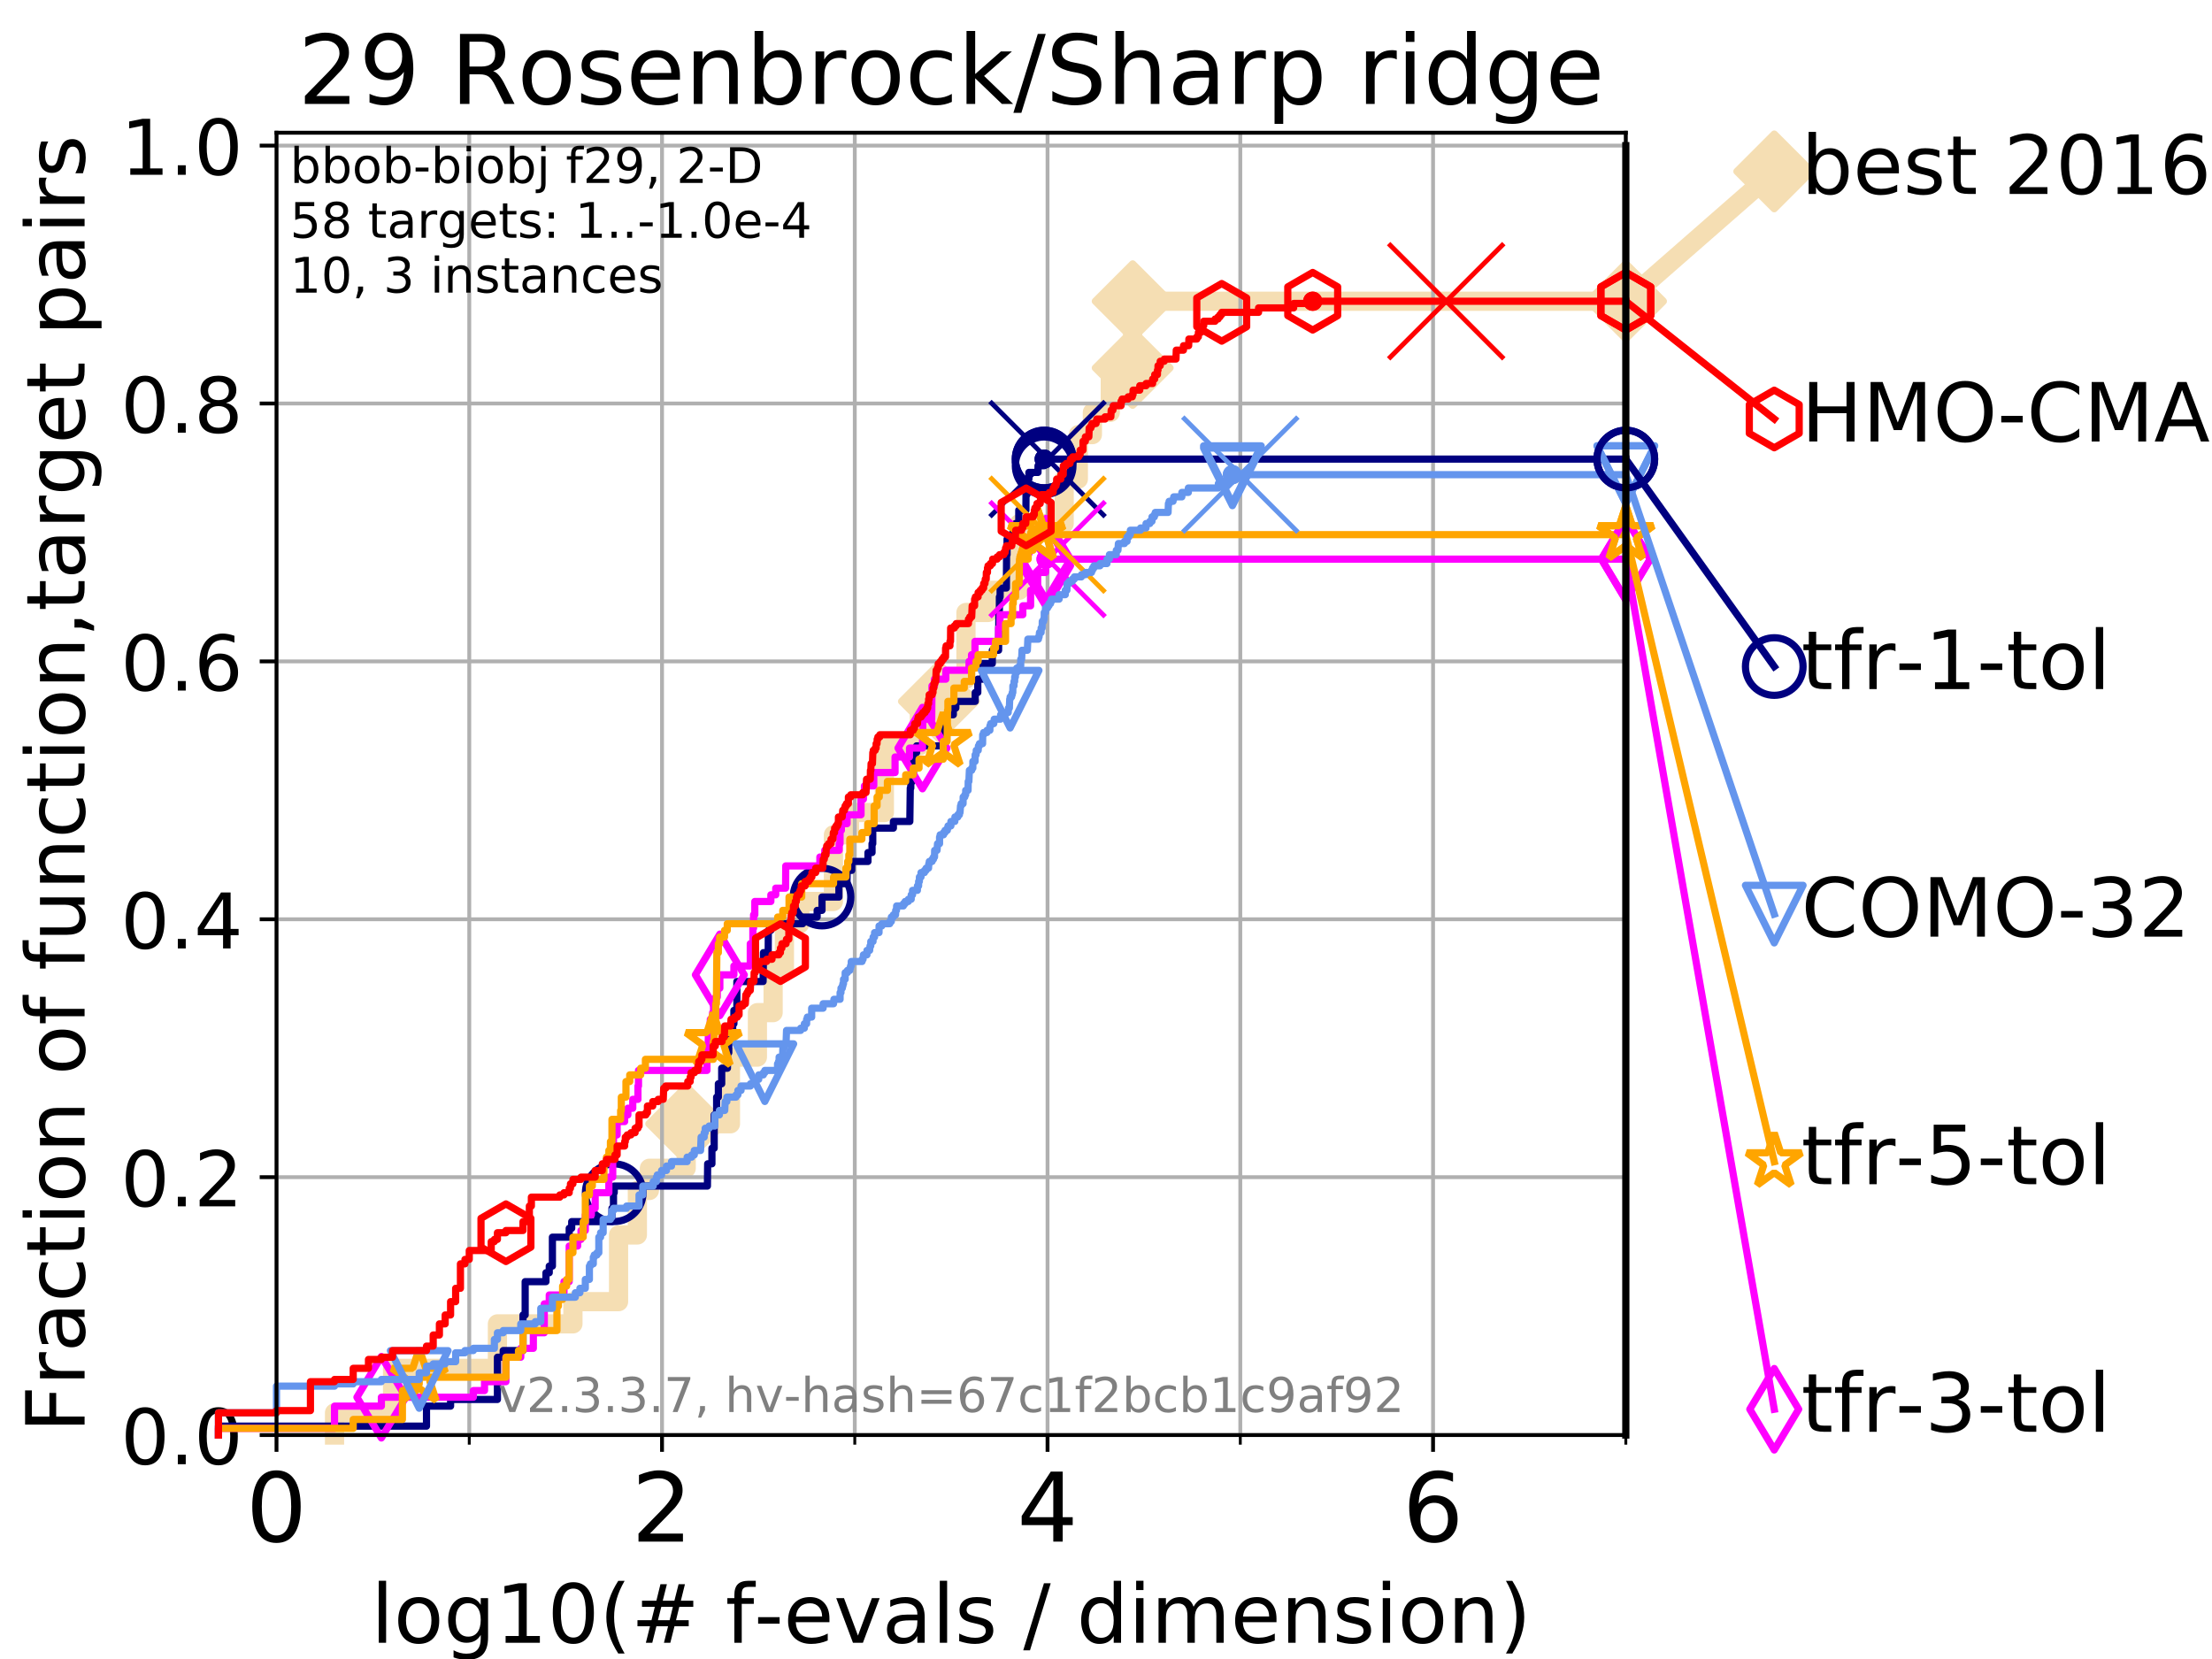 <?xml version="1.0" encoding="utf-8" standalone="no"?>
<!DOCTYPE svg PUBLIC "-//W3C//DTD SVG 1.1//EN"
  "http://www.w3.org/Graphics/SVG/1.1/DTD/svg11.dtd">
<!-- Created with matplotlib (https://matplotlib.org/) -->
<svg height="345.6pt" version="1.1" viewBox="0 0 460.8 345.6" width="460.8pt" xmlns="http://www.w3.org/2000/svg" xmlns:xlink="http://www.w3.org/1999/xlink">
 <defs>
  <style type="text/css">
*{stroke-linecap:butt;stroke-linejoin:round;}
  </style>
 </defs>
 <g id="figure_1">
  <g id="patch_1">
   <path d="M 0 345.6 
L 460.8 345.6 
L 460.8 0 
L 0 0 
z
" style="fill:#ffffff;"/>
  </g>
  <g id="axes_1">
   <g id="patch_2">
    <path d="M 57.6 298.944 
L 338.688 298.944 
L 338.688 27.648 
L 57.6 27.648 
z
" style="fill:#ffffff;"/>
   </g>
   <g id="line2d_1">
    <path d="M 69.688 298.944 
L 69.688 294.313 
L 81.776 294.313 
L 81.776 285.05 
L 103.623 285.05 
L 103.623 275.788 
L 119.352 275.788 
L 119.352 271.157 
L 128.856 271.157 
L 128.856 257.263 
L 132.777 257.263 
L 132.777 248.001 
L 135.281 248.001 
L 135.281 243.37 
L 142.95 243.37 
L 142.95 234.107 
L 152.169 234.107 
L 152.169 220.214 
L 157.782 220.214 
L 157.782 210.951 
L 161.054 210.951 
L 161.054 201.689 
L 163.409 201.689 
L 163.409 192.426 
L 166.612 192.426 
L 166.612 187.795 
L 173.621 187.795 
L 173.621 173.901 
L 176.978 173.901 
L 176.978 169.27 
L 184.231 169.27 
L 184.231 155.377 
L 191.521 155.377 
L 191.521 146.114 
L 195.593 146.114 
L 195.593 141.483 
L 201.228 141.483 
L 201.228 127.589 
L 205.815 127.589 
L 205.815 122.958 
L 212.337 122.958 
L 212.337 109.065 
L 221.685 109.065 
L 221.685 99.802 
L 224.639 99.802 
L 224.639 90.54 
L 227.565 90.54 
L 227.565 85.909 
L 231.293 85.909 
L 231.293 76.646 
L 235.957 76.646 
L 235.957 62.753 
L 338.688 62.753 
" style="fill:none;stroke:#f5deb3;stroke-linecap:square;stroke-width:4;"/>
   </g>
   <g id="line2d_2">
    <defs>
     <path d="M 0 7.778 
L 7.778 0 
L 0 -7.778 
L -7.778 0 
z
" id="m38ab4a0a82" style="stroke:#f5deb3;stroke-linejoin:miter;stroke-width:1.5;"/>
    </defs>
    <g>
     <use style="fill:#f5deb3;stroke:#f5deb3;stroke-linejoin:miter;stroke-width:1.5;" x="142.95" xlink:href="#m38ab4a0a82" y="234.107"/>
     <use style="fill:#f5deb3;stroke:#f5deb3;stroke-linejoin:miter;stroke-width:1.5;" x="195.593" xlink:href="#m38ab4a0a82" y="146.114"/>
     <use style="fill:#f5deb3;stroke:#f5deb3;stroke-linejoin:miter;stroke-width:1.5;" x="235.957" xlink:href="#m38ab4a0a82" y="76.646"/>
     <use style="fill:#f5deb3;stroke:#f5deb3;stroke-linejoin:miter;stroke-width:1.5;" x="235.957" xlink:href="#m38ab4a0a82" y="62.753"/>
     <use style="fill:#f5deb3;stroke:#f5deb3;stroke-linejoin:miter;stroke-width:1.5;" x="338.688" xlink:href="#m38ab4a0a82" y="62.753"/>
    </g>
   </g>
   <g id="line2d_3">
    <path style="fill:none;stroke:#f5deb3;stroke-linecap:square;stroke-width:4;"/>
    <g/>
   </g>
   <g id="line2d_4">
    <path d="M 338.688 62.753 
L 369.608 35.706 
" style="fill:none;stroke:#f5deb3;stroke-linecap:square;stroke-width:4;"/>
    <g>
     <use style="fill:#f5deb3;stroke:#f5deb3;stroke-linejoin:miter;stroke-width:1.5;" x="338.688" xlink:href="#m38ab4a0a82" y="62.753"/>
     <use style="fill:#f5deb3;stroke:#f5deb3;stroke-linejoin:miter;stroke-width:1.5;" x="369.608" xlink:href="#m38ab4a0a82" y="35.706"/>
    </g>
   </g>
   <g id="matplotlib.axis_1">
    <g id="xtick_1">
     <g id="line2d_5">
      <path clip-path="url(#p52021bba56)" d="M 57.6 298.944 
L 57.6 27.648 
" style="fill:none;stroke:#b0b0b0;stroke-linecap:square;stroke-width:0.8;"/>
     </g>
     <g id="line2d_6">
      <defs>
       <path d="M 0 0 
L 0 3.5 
" id="m907a4ae0d9" style="stroke:#000000;stroke-width:0.8;"/>
      </defs>
      <g>
       <use style="stroke:#000000;stroke-width:0.8;" x="57.6" xlink:href="#m907a4ae0d9" y="298.944"/>
      </g>
     </g>
     <g id="text_1">
      <!-- 0 -->
      <defs>
       <path d="M 31.781 66.406 
Q 24.172 66.406 20.328 58.906 
Q 16.5 51.422 16.5 36.375 
Q 16.5 21.391 20.328 13.891 
Q 24.172 6.391 31.781 6.391 
Q 39.453 6.391 43.281 13.891 
Q 47.125 21.391 47.125 36.375 
Q 47.125 51.422 43.281 58.906 
Q 39.453 66.406 31.781 66.406 
z
M 31.781 74.219 
Q 44.047 74.219 50.516 64.516 
Q 56.984 54.828 56.984 36.375 
Q 56.984 17.969 50.516 8.266 
Q 44.047 -1.422 31.781 -1.422 
Q 19.531 -1.422 13.062 8.266 
Q 6.594 17.969 6.594 36.375 
Q 6.594 54.828 13.062 64.516 
Q 19.531 74.219 31.781 74.219 
z
" id="DejaVuSans-48"/>
      </defs>
      <g transform="translate(51.237 321.141)scale(0.2 -0.2)">
       <use xlink:href="#DejaVuSans-48"/>
      </g>
     </g>
    </g>
    <g id="xtick_2">
     <g id="line2d_7">
      <path clip-path="url(#p52021bba56)" d="M 137.911 298.944 
L 137.911 27.648 
" style="fill:none;stroke:#b0b0b0;stroke-linecap:square;stroke-width:0.8;"/>
     </g>
     <g id="line2d_8">
      <g>
       <use style="stroke:#000000;stroke-width:0.8;" x="137.911" xlink:href="#m907a4ae0d9" y="298.944"/>
      </g>
     </g>
     <g id="text_2">
      <!-- 2 -->
      <defs>
       <path d="M 19.188 8.297 
L 53.609 8.297 
L 53.609 0 
L 7.328 0 
L 7.328 8.297 
Q 12.938 14.109 22.625 23.891 
Q 32.328 33.688 34.812 36.531 
Q 39.547 41.844 41.422 45.531 
Q 43.312 49.219 43.312 52.781 
Q 43.312 58.594 39.234 62.25 
Q 35.156 65.922 28.609 65.922 
Q 23.969 65.922 18.812 64.312 
Q 13.672 62.703 7.812 59.422 
L 7.812 69.391 
Q 13.766 71.781 18.938 73 
Q 24.125 74.219 28.422 74.219 
Q 39.75 74.219 46.484 68.547 
Q 53.219 62.891 53.219 53.422 
Q 53.219 48.922 51.531 44.891 
Q 49.859 40.875 45.406 35.406 
Q 44.188 33.984 37.641 27.219 
Q 31.109 20.453 19.188 8.297 
z
" id="DejaVuSans-50"/>
      </defs>
      <g transform="translate(131.548 321.141)scale(0.2 -0.2)">
       <use xlink:href="#DejaVuSans-50"/>
      </g>
     </g>
    </g>
    <g id="xtick_3">
     <g id="line2d_9">
      <path clip-path="url(#p52021bba56)" d="M 218.222 298.944 
L 218.222 27.648 
" style="fill:none;stroke:#b0b0b0;stroke-linecap:square;stroke-width:0.8;"/>
     </g>
     <g id="line2d_10">
      <g>
       <use style="stroke:#000000;stroke-width:0.8;" x="218.222" xlink:href="#m907a4ae0d9" y="298.944"/>
      </g>
     </g>
     <g id="text_3">
      <!-- 4 -->
      <defs>
       <path d="M 37.797 64.312 
L 12.891 25.391 
L 37.797 25.391 
z
M 35.203 72.906 
L 47.609 72.906 
L 47.609 25.391 
L 58.016 25.391 
L 58.016 17.188 
L 47.609 17.188 
L 47.609 0 
L 37.797 0 
L 37.797 17.188 
L 4.891 17.188 
L 4.891 26.703 
z
" id="DejaVuSans-52"/>
      </defs>
      <g transform="translate(211.859 321.141)scale(0.2 -0.2)">
       <use xlink:href="#DejaVuSans-52"/>
      </g>
     </g>
    </g>
    <g id="xtick_4">
     <g id="line2d_11">
      <path clip-path="url(#p52021bba56)" d="M 298.533 298.944 
L 298.533 27.648 
" style="fill:none;stroke:#b0b0b0;stroke-linecap:square;stroke-width:0.8;"/>
     </g>
     <g id="line2d_12">
      <g>
       <use style="stroke:#000000;stroke-width:0.8;" x="298.533" xlink:href="#m907a4ae0d9" y="298.944"/>
      </g>
     </g>
     <g id="text_4">
      <!-- 6 -->
      <defs>
       <path d="M 33.016 40.375 
Q 26.375 40.375 22.484 35.828 
Q 18.609 31.297 18.609 23.391 
Q 18.609 15.531 22.484 10.953 
Q 26.375 6.391 33.016 6.391 
Q 39.656 6.391 43.531 10.953 
Q 47.406 15.531 47.406 23.391 
Q 47.406 31.297 43.531 35.828 
Q 39.656 40.375 33.016 40.375 
z
M 52.594 71.297 
L 52.594 62.312 
Q 48.875 64.062 45.094 64.984 
Q 41.312 65.922 37.594 65.922 
Q 27.828 65.922 22.672 59.328 
Q 17.531 52.734 16.797 39.406 
Q 19.672 43.656 24.016 45.922 
Q 28.375 48.188 33.594 48.188 
Q 44.578 48.188 50.953 41.516 
Q 57.328 34.859 57.328 23.391 
Q 57.328 12.156 50.688 5.359 
Q 44.047 -1.422 33.016 -1.422 
Q 20.359 -1.422 13.672 8.266 
Q 6.984 17.969 6.984 36.375 
Q 6.984 53.656 15.188 63.938 
Q 23.391 74.219 37.203 74.219 
Q 40.922 74.219 44.703 73.484 
Q 48.484 72.75 52.594 71.297 
z
" id="DejaVuSans-54"/>
      </defs>
      <g transform="translate(292.17 321.141)scale(0.2 -0.2)">
       <use xlink:href="#DejaVuSans-54"/>
      </g>
     </g>
    </g>
    <g id="xtick_5">
     <g id="line2d_13">
      <path clip-path="url(#p52021bba56)" d="M 97.755 298.944 
L 97.755 27.648 
" style="fill:none;stroke:#b0b0b0;stroke-linecap:square;stroke-width:0.8;"/>
     </g>
     <g id="line2d_14">
      <defs>
       <path d="M 0 0 
L 0 2 
" id="m08827ca98d" style="stroke:#000000;stroke-width:0.6;"/>
      </defs>
      <g>
       <use style="stroke:#000000;stroke-width:0.6;" x="97.755" xlink:href="#m08827ca98d" y="298.944"/>
      </g>
     </g>
    </g>
    <g id="xtick_6">
     <g id="line2d_15">
      <path clip-path="url(#p52021bba56)" d="M 178.066 298.944 
L 178.066 27.648 
" style="fill:none;stroke:#b0b0b0;stroke-linecap:square;stroke-width:0.8;"/>
     </g>
     <g id="line2d_16">
      <g>
       <use style="stroke:#000000;stroke-width:0.6;" x="178.066" xlink:href="#m08827ca98d" y="298.944"/>
      </g>
     </g>
    </g>
    <g id="xtick_7">
     <g id="line2d_17">
      <path clip-path="url(#p52021bba56)" d="M 258.377 298.944 
L 258.377 27.648 
" style="fill:none;stroke:#b0b0b0;stroke-linecap:square;stroke-width:0.8;"/>
     </g>
     <g id="line2d_18">
      <g>
       <use style="stroke:#000000;stroke-width:0.6;" x="258.377" xlink:href="#m08827ca98d" y="298.944"/>
      </g>
     </g>
    </g>
    <g id="xtick_8">
     <g id="line2d_19">
      <path clip-path="url(#p52021bba56)" d="M 338.688 298.944 
L 338.688 27.648 
" style="fill:none;stroke:#b0b0b0;stroke-linecap:square;stroke-width:0.8;"/>
     </g>
     <g id="line2d_20">
      <g>
       <use style="stroke:#000000;stroke-width:0.6;" x="338.688" xlink:href="#m08827ca98d" y="298.944"/>
      </g>
     </g>
    </g>
    <g id="text_5">
     <!-- log10(# f-evals / dimension) -->
     <defs>
      <path d="M 9.422 75.984 
L 18.406 75.984 
L 18.406 0 
L 9.422 0 
z
" id="DejaVuSans-108"/>
      <path d="M 30.609 48.391 
Q 23.391 48.391 19.188 42.75 
Q 14.984 37.109 14.984 27.297 
Q 14.984 17.484 19.156 11.844 
Q 23.344 6.203 30.609 6.203 
Q 37.797 6.203 41.984 11.859 
Q 46.188 17.531 46.188 27.297 
Q 46.188 37.016 41.984 42.703 
Q 37.797 48.391 30.609 48.391 
z
M 30.609 56 
Q 42.328 56 49.016 48.375 
Q 55.719 40.766 55.719 27.297 
Q 55.719 13.875 49.016 6.219 
Q 42.328 -1.422 30.609 -1.422 
Q 18.844 -1.422 12.172 6.219 
Q 5.516 13.875 5.516 27.297 
Q 5.516 40.766 12.172 48.375 
Q 18.844 56 30.609 56 
z
" id="DejaVuSans-111"/>
      <path d="M 45.406 27.984 
Q 45.406 37.75 41.375 43.109 
Q 37.359 48.484 30.078 48.484 
Q 22.859 48.484 18.828 43.109 
Q 14.797 37.75 14.797 27.984 
Q 14.797 18.266 18.828 12.891 
Q 22.859 7.516 30.078 7.516 
Q 37.359 7.516 41.375 12.891 
Q 45.406 18.266 45.406 27.984 
z
M 54.391 6.781 
Q 54.391 -7.172 48.188 -13.984 
Q 42 -20.797 29.203 -20.797 
Q 24.469 -20.797 20.266 -20.094 
Q 16.062 -19.391 12.109 -17.922 
L 12.109 -9.188 
Q 16.062 -11.328 19.922 -12.344 
Q 23.781 -13.375 27.781 -13.375 
Q 36.625 -13.375 41.016 -8.766 
Q 45.406 -4.156 45.406 5.172 
L 45.406 9.625 
Q 42.625 4.781 38.281 2.391 
Q 33.938 0 27.875 0 
Q 17.828 0 11.672 7.656 
Q 5.516 15.328 5.516 27.984 
Q 5.516 40.672 11.672 48.328 
Q 17.828 56 27.875 56 
Q 33.938 56 38.281 53.609 
Q 42.625 51.219 45.406 46.391 
L 45.406 54.688 
L 54.391 54.688 
z
" id="DejaVuSans-103"/>
      <path d="M 12.406 8.297 
L 28.516 8.297 
L 28.516 63.922 
L 10.984 60.406 
L 10.984 69.391 
L 28.422 72.906 
L 38.281 72.906 
L 38.281 8.297 
L 54.391 8.297 
L 54.391 0 
L 12.406 0 
z
" id="DejaVuSans-49"/>
      <path d="M 31 75.875 
Q 24.469 64.656 21.281 53.656 
Q 18.109 42.672 18.109 31.391 
Q 18.109 20.125 21.312 9.062 
Q 24.516 -2 31 -13.188 
L 23.188 -13.188 
Q 15.875 -1.703 12.234 9.375 
Q 8.594 20.453 8.594 31.391 
Q 8.594 42.281 12.203 53.312 
Q 15.828 64.359 23.188 75.875 
z
" id="DejaVuSans-40"/>
      <path d="M 51.125 44 
L 36.922 44 
L 32.812 27.688 
L 47.125 27.688 
z
M 43.797 71.781 
L 38.719 51.516 
L 52.984 51.516 
L 58.109 71.781 
L 65.922 71.781 
L 60.891 51.516 
L 76.125 51.516 
L 76.125 44 
L 58.984 44 
L 54.984 27.688 
L 70.516 27.688 
L 70.516 20.219 
L 53.078 20.219 
L 48 0 
L 40.188 0 
L 45.219 20.219 
L 30.906 20.219 
L 25.875 0 
L 18.016 0 
L 23.094 20.219 
L 7.719 20.219 
L 7.719 27.688 
L 24.906 27.688 
L 29 44 
L 13.281 44 
L 13.281 51.516 
L 30.906 51.516 
L 35.891 71.781 
z
" id="DejaVuSans-35"/>
      <path id="DejaVuSans-32"/>
      <path d="M 37.109 75.984 
L 37.109 68.5 
L 28.516 68.5 
Q 23.688 68.5 21.797 66.547 
Q 19.922 64.594 19.922 59.516 
L 19.922 54.688 
L 34.719 54.688 
L 34.719 47.703 
L 19.922 47.703 
L 19.922 0 
L 10.891 0 
L 10.891 47.703 
L 2.297 47.703 
L 2.297 54.688 
L 10.891 54.688 
L 10.891 58.5 
Q 10.891 67.625 15.141 71.797 
Q 19.391 75.984 28.609 75.984 
z
" id="DejaVuSans-102"/>
      <path d="M 4.891 31.391 
L 31.203 31.391 
L 31.203 23.391 
L 4.891 23.391 
z
" id="DejaVuSans-45"/>
      <path d="M 56.203 29.594 
L 56.203 25.203 
L 14.891 25.203 
Q 15.484 15.922 20.484 11.062 
Q 25.484 6.203 34.422 6.203 
Q 39.594 6.203 44.453 7.469 
Q 49.312 8.734 54.109 11.281 
L 54.109 2.781 
Q 49.266 0.734 44.188 -0.344 
Q 39.109 -1.422 33.891 -1.422 
Q 20.797 -1.422 13.156 6.188 
Q 5.516 13.812 5.516 26.812 
Q 5.516 40.234 12.766 48.109 
Q 20.016 56 32.328 56 
Q 43.359 56 49.781 48.891 
Q 56.203 41.797 56.203 29.594 
z
M 47.219 32.234 
Q 47.125 39.594 43.094 43.984 
Q 39.062 48.391 32.422 48.391 
Q 24.906 48.391 20.391 44.141 
Q 15.875 39.891 15.188 32.172 
z
" id="DejaVuSans-101"/>
      <path d="M 2.984 54.688 
L 12.5 54.688 
L 29.594 8.797 
L 46.688 54.688 
L 56.203 54.688 
L 35.688 0 
L 23.484 0 
z
" id="DejaVuSans-118"/>
      <path d="M 34.281 27.484 
Q 23.391 27.484 19.188 25 
Q 14.984 22.516 14.984 16.5 
Q 14.984 11.719 18.141 8.906 
Q 21.297 6.109 26.703 6.109 
Q 34.188 6.109 38.703 11.406 
Q 43.219 16.703 43.219 25.484 
L 43.219 27.484 
z
M 52.203 31.203 
L 52.203 0 
L 43.219 0 
L 43.219 8.297 
Q 40.141 3.328 35.547 0.953 
Q 30.953 -1.422 24.312 -1.422 
Q 15.922 -1.422 10.953 3.297 
Q 6 8.016 6 15.922 
Q 6 25.141 12.172 29.828 
Q 18.359 34.516 30.609 34.516 
L 43.219 34.516 
L 43.219 35.406 
Q 43.219 41.609 39.141 45 
Q 35.062 48.391 27.688 48.391 
Q 23 48.391 18.547 47.266 
Q 14.109 46.141 10.016 43.891 
L 10.016 52.203 
Q 14.938 54.109 19.578 55.047 
Q 24.219 56 28.609 56 
Q 40.484 56 46.344 49.844 
Q 52.203 43.703 52.203 31.203 
z
" id="DejaVuSans-97"/>
      <path d="M 44.281 53.078 
L 44.281 44.578 
Q 40.484 46.531 36.375 47.5 
Q 32.281 48.484 27.875 48.484 
Q 21.188 48.484 17.844 46.438 
Q 14.5 44.391 14.5 40.281 
Q 14.5 37.156 16.891 35.375 
Q 19.281 33.594 26.516 31.984 
L 29.594 31.297 
Q 39.156 29.25 43.188 25.516 
Q 47.219 21.781 47.219 15.094 
Q 47.219 7.469 41.188 3.016 
Q 35.156 -1.422 24.609 -1.422 
Q 20.219 -1.422 15.453 -0.562 
Q 10.688 0.297 5.422 2 
L 5.422 11.281 
Q 10.406 8.688 15.234 7.391 
Q 20.062 6.109 24.812 6.109 
Q 31.156 6.109 34.562 8.281 
Q 37.984 10.453 37.984 14.406 
Q 37.984 18.062 35.516 20.016 
Q 33.062 21.969 24.703 23.781 
L 21.578 24.516 
Q 13.234 26.266 9.516 29.906 
Q 5.812 33.547 5.812 39.891 
Q 5.812 47.609 11.281 51.797 
Q 16.75 56 26.812 56 
Q 31.781 56 36.172 55.266 
Q 40.578 54.547 44.281 53.078 
z
" id="DejaVuSans-115"/>
      <path d="M 25.391 72.906 
L 33.688 72.906 
L 8.297 -9.281 
L 0 -9.281 
z
" id="DejaVuSans-47"/>
      <path d="M 45.406 46.391 
L 45.406 75.984 
L 54.391 75.984 
L 54.391 0 
L 45.406 0 
L 45.406 8.203 
Q 42.578 3.328 38.25 0.953 
Q 33.938 -1.422 27.875 -1.422 
Q 17.969 -1.422 11.734 6.484 
Q 5.516 14.406 5.516 27.297 
Q 5.516 40.188 11.734 48.094 
Q 17.969 56 27.875 56 
Q 33.938 56 38.25 53.625 
Q 42.578 51.266 45.406 46.391 
z
M 14.797 27.297 
Q 14.797 17.391 18.875 11.75 
Q 22.953 6.109 30.078 6.109 
Q 37.203 6.109 41.297 11.75 
Q 45.406 17.391 45.406 27.297 
Q 45.406 37.203 41.297 42.844 
Q 37.203 48.484 30.078 48.484 
Q 22.953 48.484 18.875 42.844 
Q 14.797 37.203 14.797 27.297 
z
" id="DejaVuSans-100"/>
      <path d="M 9.422 54.688 
L 18.406 54.688 
L 18.406 0 
L 9.422 0 
z
M 9.422 75.984 
L 18.406 75.984 
L 18.406 64.594 
L 9.422 64.594 
z
" id="DejaVuSans-105"/>
      <path d="M 52 44.188 
Q 55.375 50.25 60.062 53.125 
Q 64.75 56 71.094 56 
Q 79.641 56 84.281 50.016 
Q 88.922 44.047 88.922 33.016 
L 88.922 0 
L 79.891 0 
L 79.891 32.719 
Q 79.891 40.578 77.094 44.375 
Q 74.312 48.188 68.609 48.188 
Q 61.625 48.188 57.562 43.547 
Q 53.516 38.922 53.516 30.906 
L 53.516 0 
L 44.484 0 
L 44.484 32.719 
Q 44.484 40.625 41.703 44.406 
Q 38.922 48.188 33.109 48.188 
Q 26.219 48.188 22.156 43.531 
Q 18.109 38.875 18.109 30.906 
L 18.109 0 
L 9.078 0 
L 9.078 54.688 
L 18.109 54.688 
L 18.109 46.188 
Q 21.188 51.219 25.484 53.609 
Q 29.781 56 35.688 56 
Q 41.656 56 45.828 52.969 
Q 50 49.953 52 44.188 
z
" id="DejaVuSans-109"/>
      <path d="M 54.891 33.016 
L 54.891 0 
L 45.906 0 
L 45.906 32.719 
Q 45.906 40.484 42.875 44.328 
Q 39.844 48.188 33.797 48.188 
Q 26.516 48.188 22.312 43.547 
Q 18.109 38.922 18.109 30.906 
L 18.109 0 
L 9.078 0 
L 9.078 54.688 
L 18.109 54.688 
L 18.109 46.188 
Q 21.344 51.125 25.703 53.562 
Q 30.078 56 35.797 56 
Q 45.219 56 50.047 50.172 
Q 54.891 44.344 54.891 33.016 
z
" id="DejaVuSans-110"/>
      <path d="M 8.016 75.875 
L 15.828 75.875 
Q 23.141 64.359 26.781 53.312 
Q 30.422 42.281 30.422 31.391 
Q 30.422 20.453 26.781 9.375 
Q 23.141 -1.703 15.828 -13.188 
L 8.016 -13.188 
Q 14.5 -2 17.703 9.062 
Q 20.906 20.125 20.906 31.391 
Q 20.906 42.672 17.703 53.656 
Q 14.5 64.656 8.016 75.875 
z
" id="DejaVuSans-41"/>
     </defs>
     <g transform="translate(77.303 342.218)scale(0.17 -0.17)">
      <use xlink:href="#DejaVuSans-108"/>
      <use x="27.783" xlink:href="#DejaVuSans-111"/>
      <use x="88.965" xlink:href="#DejaVuSans-103"/>
      <use x="152.441" xlink:href="#DejaVuSans-49"/>
      <use x="216.064" xlink:href="#DejaVuSans-48"/>
      <use x="279.688" xlink:href="#DejaVuSans-40"/>
      <use x="318.701" xlink:href="#DejaVuSans-35"/>
      <use x="402.49" xlink:href="#DejaVuSans-32"/>
      <use x="434.277" xlink:href="#DejaVuSans-102"/>
      <use x="469.404" xlink:href="#DejaVuSans-45"/>
      <use x="505.488" xlink:href="#DejaVuSans-101"/>
      <use x="567.012" xlink:href="#DejaVuSans-118"/>
      <use x="626.191" xlink:href="#DejaVuSans-97"/>
      <use x="687.471" xlink:href="#DejaVuSans-108"/>
      <use x="715.254" xlink:href="#DejaVuSans-115"/>
      <use x="767.354" xlink:href="#DejaVuSans-32"/>
      <use x="799.141" xlink:href="#DejaVuSans-47"/>
      <use x="832.832" xlink:href="#DejaVuSans-32"/>
      <use x="864.619" xlink:href="#DejaVuSans-100"/>
      <use x="928.096" xlink:href="#DejaVuSans-105"/>
      <use x="955.879" xlink:href="#DejaVuSans-109"/>
      <use x="1053.291" xlink:href="#DejaVuSans-101"/>
      <use x="1114.814" xlink:href="#DejaVuSans-110"/>
      <use x="1178.193" xlink:href="#DejaVuSans-115"/>
      <use x="1230.293" xlink:href="#DejaVuSans-105"/>
      <use x="1258.076" xlink:href="#DejaVuSans-111"/>
      <use x="1319.258" xlink:href="#DejaVuSans-110"/>
      <use x="1382.637" xlink:href="#DejaVuSans-41"/>
     </g>
    </g>
   </g>
   <g id="matplotlib.axis_2">
    <g id="ytick_1">
     <g id="line2d_21">
      <path clip-path="url(#p52021bba56)" d="M 57.6 298.944 
L 338.688 298.944 
" style="fill:none;stroke:#b0b0b0;stroke-linecap:square;stroke-width:0.8;"/>
     </g>
     <g id="line2d_22">
      <defs>
       <path d="M 0 0 
L -3.5 0 
" id="md2b7ebbddb" style="stroke:#000000;stroke-width:0.8;"/>
      </defs>
      <g>
       <use style="stroke:#000000;stroke-width:0.8;" x="57.6" xlink:href="#md2b7ebbddb" y="298.944"/>
      </g>
     </g>
     <g id="text_6">
      <!-- 0.0 -->
      <defs>
       <path d="M 10.688 12.406 
L 21 12.406 
L 21 0 
L 10.688 0 
z
" id="DejaVuSans-46"/>
      </defs>
      <g transform="translate(25.155 305.023)scale(0.16 -0.16)">
       <use xlink:href="#DejaVuSans-48"/>
       <use x="63.623" xlink:href="#DejaVuSans-46"/>
       <use x="95.41" xlink:href="#DejaVuSans-48"/>
      </g>
     </g>
    </g>
    <g id="ytick_2">
     <g id="line2d_23">
      <path clip-path="url(#p52021bba56)" d="M 57.6 245.222 
L 338.688 245.222 
" style="fill:none;stroke:#b0b0b0;stroke-linecap:square;stroke-width:0.8;"/>
     </g>
     <g id="line2d_24">
      <g>
       <use style="stroke:#000000;stroke-width:0.8;" x="57.6" xlink:href="#md2b7ebbddb" y="245.222"/>
      </g>
     </g>
     <g id="text_7">
      <!-- 0.2 -->
      <g transform="translate(25.155 251.301)scale(0.16 -0.16)">
       <use xlink:href="#DejaVuSans-48"/>
       <use x="63.623" xlink:href="#DejaVuSans-46"/>
       <use x="95.41" xlink:href="#DejaVuSans-50"/>
      </g>
     </g>
    </g>
    <g id="ytick_3">
     <g id="line2d_25">
      <path clip-path="url(#p52021bba56)" d="M 57.6 191.5 
L 338.688 191.5 
" style="fill:none;stroke:#b0b0b0;stroke-linecap:square;stroke-width:0.8;"/>
     </g>
     <g id="line2d_26">
      <g>
       <use style="stroke:#000000;stroke-width:0.8;" x="57.6" xlink:href="#md2b7ebbddb" y="191.5"/>
      </g>
     </g>
     <g id="text_8">
      <!-- 0.4 -->
      <g transform="translate(25.155 197.579)scale(0.16 -0.16)">
       <use xlink:href="#DejaVuSans-48"/>
       <use x="63.623" xlink:href="#DejaVuSans-46"/>
       <use x="95.41" xlink:href="#DejaVuSans-52"/>
      </g>
     </g>
    </g>
    <g id="ytick_4">
     <g id="line2d_27">
      <path clip-path="url(#p52021bba56)" d="M 57.6 137.778 
L 338.688 137.778 
" style="fill:none;stroke:#b0b0b0;stroke-linecap:square;stroke-width:0.8;"/>
     </g>
     <g id="line2d_28">
      <g>
       <use style="stroke:#000000;stroke-width:0.8;" x="57.6" xlink:href="#md2b7ebbddb" y="137.778"/>
      </g>
     </g>
     <g id="text_9">
      <!-- 0.6 -->
      <g transform="translate(25.155 143.857)scale(0.16 -0.16)">
       <use xlink:href="#DejaVuSans-48"/>
       <use x="63.623" xlink:href="#DejaVuSans-46"/>
       <use x="95.41" xlink:href="#DejaVuSans-54"/>
      </g>
     </g>
    </g>
    <g id="ytick_5">
     <g id="line2d_29">
      <path clip-path="url(#p52021bba56)" d="M 57.6 84.056 
L 338.688 84.056 
" style="fill:none;stroke:#b0b0b0;stroke-linecap:square;stroke-width:0.8;"/>
     </g>
     <g id="line2d_30">
      <g>
       <use style="stroke:#000000;stroke-width:0.8;" x="57.6" xlink:href="#md2b7ebbddb" y="84.056"/>
      </g>
     </g>
     <g id="text_10">
      <!-- 0.8 -->
      <defs>
       <path d="M 31.781 34.625 
Q 24.75 34.625 20.719 30.859 
Q 16.703 27.094 16.703 20.516 
Q 16.703 13.922 20.719 10.156 
Q 24.75 6.391 31.781 6.391 
Q 38.812 6.391 42.859 10.172 
Q 46.922 13.969 46.922 20.516 
Q 46.922 27.094 42.891 30.859 
Q 38.875 34.625 31.781 34.625 
z
M 21.922 38.812 
Q 15.578 40.375 12.031 44.719 
Q 8.5 49.078 8.5 55.328 
Q 8.5 64.062 14.719 69.141 
Q 20.953 74.219 31.781 74.219 
Q 42.672 74.219 48.875 69.141 
Q 55.078 64.062 55.078 55.328 
Q 55.078 49.078 51.531 44.719 
Q 48 40.375 41.703 38.812 
Q 48.828 37.156 52.797 32.312 
Q 56.781 27.484 56.781 20.516 
Q 56.781 9.906 50.312 4.234 
Q 43.844 -1.422 31.781 -1.422 
Q 19.734 -1.422 13.25 4.234 
Q 6.781 9.906 6.781 20.516 
Q 6.781 27.484 10.781 32.312 
Q 14.797 37.156 21.922 38.812 
z
M 18.312 54.391 
Q 18.312 48.734 21.844 45.562 
Q 25.391 42.391 31.781 42.391 
Q 38.141 42.391 41.719 45.562 
Q 45.312 48.734 45.312 54.391 
Q 45.312 60.062 41.719 63.234 
Q 38.141 66.406 31.781 66.406 
Q 25.391 66.406 21.844 63.234 
Q 18.312 60.062 18.312 54.391 
z
" id="DejaVuSans-56"/>
      </defs>
      <g transform="translate(25.155 90.135)scale(0.16 -0.16)">
       <use xlink:href="#DejaVuSans-48"/>
       <use x="63.623" xlink:href="#DejaVuSans-46"/>
       <use x="95.41" xlink:href="#DejaVuSans-56"/>
      </g>
     </g>
    </g>
    <g id="ytick_6">
     <g id="line2d_31">
      <path clip-path="url(#p52021bba56)" d="M 57.6 30.334 
L 338.688 30.334 
" style="fill:none;stroke:#b0b0b0;stroke-linecap:square;stroke-width:0.8;"/>
     </g>
     <g id="line2d_32">
      <g>
       <use style="stroke:#000000;stroke-width:0.8;" x="57.6" xlink:href="#md2b7ebbddb" y="30.334"/>
      </g>
     </g>
     <g id="text_11">
      <!-- 1.0 -->
      <g transform="translate(25.155 36.413)scale(0.16 -0.16)">
       <use xlink:href="#DejaVuSans-49"/>
       <use x="63.623" xlink:href="#DejaVuSans-46"/>
       <use x="95.41" xlink:href="#DejaVuSans-48"/>
      </g>
     </g>
    </g>
    <g id="text_12">
     <!-- Fraction of function,target pairs -->
     <defs>
      <path d="M 9.812 72.906 
L 51.703 72.906 
L 51.703 64.594 
L 19.672 64.594 
L 19.672 43.109 
L 48.578 43.109 
L 48.578 34.812 
L 19.672 34.812 
L 19.672 0 
L 9.812 0 
z
" id="DejaVuSans-70"/>
      <path d="M 41.109 46.297 
Q 39.594 47.172 37.812 47.578 
Q 36.031 48 33.891 48 
Q 26.266 48 22.188 43.047 
Q 18.109 38.094 18.109 28.812 
L 18.109 0 
L 9.078 0 
L 9.078 54.688 
L 18.109 54.688 
L 18.109 46.188 
Q 20.953 51.172 25.484 53.578 
Q 30.031 56 36.531 56 
Q 37.453 56 38.578 55.875 
Q 39.703 55.766 41.062 55.516 
z
" id="DejaVuSans-114"/>
      <path d="M 48.781 52.594 
L 48.781 44.188 
Q 44.969 46.297 41.141 47.344 
Q 37.312 48.391 33.406 48.391 
Q 24.656 48.391 19.812 42.844 
Q 14.984 37.312 14.984 27.297 
Q 14.984 17.281 19.812 11.734 
Q 24.656 6.203 33.406 6.203 
Q 37.312 6.203 41.141 7.25 
Q 44.969 8.297 48.781 10.406 
L 48.781 2.094 
Q 45.016 0.344 40.984 -0.531 
Q 36.969 -1.422 32.422 -1.422 
Q 20.062 -1.422 12.781 6.344 
Q 5.516 14.109 5.516 27.297 
Q 5.516 40.672 12.859 48.328 
Q 20.219 56 33.016 56 
Q 37.156 56 41.109 55.141 
Q 45.062 54.297 48.781 52.594 
z
" id="DejaVuSans-99"/>
      <path d="M 18.312 70.219 
L 18.312 54.688 
L 36.812 54.688 
L 36.812 47.703 
L 18.312 47.703 
L 18.312 18.016 
Q 18.312 11.328 20.141 9.422 
Q 21.969 7.516 27.594 7.516 
L 36.812 7.516 
L 36.812 0 
L 27.594 0 
Q 17.188 0 13.234 3.875 
Q 9.281 7.766 9.281 18.016 
L 9.281 47.703 
L 2.688 47.703 
L 2.688 54.688 
L 9.281 54.688 
L 9.281 70.219 
z
" id="DejaVuSans-116"/>
      <path d="M 8.5 21.578 
L 8.5 54.688 
L 17.484 54.688 
L 17.484 21.922 
Q 17.484 14.156 20.5 10.266 
Q 23.531 6.391 29.594 6.391 
Q 36.859 6.391 41.078 11.031 
Q 45.312 15.672 45.312 23.688 
L 45.312 54.688 
L 54.297 54.688 
L 54.297 0 
L 45.312 0 
L 45.312 8.406 
Q 42.047 3.422 37.719 1 
Q 33.406 -1.422 27.688 -1.422 
Q 18.266 -1.422 13.375 4.438 
Q 8.5 10.297 8.5 21.578 
z
M 31.109 56 
z
" id="DejaVuSans-117"/>
      <path d="M 11.719 12.406 
L 22.016 12.406 
L 22.016 4 
L 14.016 -11.625 
L 7.719 -11.625 
L 11.719 4 
z
" id="DejaVuSans-44"/>
      <path d="M 18.109 8.203 
L 18.109 -20.797 
L 9.078 -20.797 
L 9.078 54.688 
L 18.109 54.688 
L 18.109 46.391 
Q 20.953 51.266 25.266 53.625 
Q 29.594 56 35.594 56 
Q 45.562 56 51.781 48.094 
Q 58.016 40.188 58.016 27.297 
Q 58.016 14.406 51.781 6.484 
Q 45.562 -1.422 35.594 -1.422 
Q 29.594 -1.422 25.266 0.953 
Q 20.953 3.328 18.109 8.203 
z
M 48.688 27.297 
Q 48.688 37.203 44.609 42.844 
Q 40.531 48.484 33.406 48.484 
Q 26.266 48.484 22.188 42.844 
Q 18.109 37.203 18.109 27.297 
Q 18.109 17.391 22.188 11.75 
Q 26.266 6.109 33.406 6.109 
Q 40.531 6.109 44.609 11.75 
Q 48.688 17.391 48.688 27.297 
z
" id="DejaVuSans-112"/>
     </defs>
     <g transform="translate(17.62 298.435)rotate(-90)scale(0.17 -0.17)">
      <use xlink:href="#DejaVuSans-70"/>
      <use x="57.41" xlink:href="#DejaVuSans-114"/>
      <use x="98.523" xlink:href="#DejaVuSans-97"/>
      <use x="159.803" xlink:href="#DejaVuSans-99"/>
      <use x="214.783" xlink:href="#DejaVuSans-116"/>
      <use x="253.992" xlink:href="#DejaVuSans-105"/>
      <use x="281.775" xlink:href="#DejaVuSans-111"/>
      <use x="342.957" xlink:href="#DejaVuSans-110"/>
      <use x="406.336" xlink:href="#DejaVuSans-32"/>
      <use x="438.123" xlink:href="#DejaVuSans-111"/>
      <use x="499.305" xlink:href="#DejaVuSans-102"/>
      <use x="534.51" xlink:href="#DejaVuSans-32"/>
      <use x="566.297" xlink:href="#DejaVuSans-102"/>
      <use x="601.502" xlink:href="#DejaVuSans-117"/>
      <use x="664.881" xlink:href="#DejaVuSans-110"/>
      <use x="728.26" xlink:href="#DejaVuSans-99"/>
      <use x="783.24" xlink:href="#DejaVuSans-116"/>
      <use x="822.449" xlink:href="#DejaVuSans-105"/>
      <use x="850.232" xlink:href="#DejaVuSans-111"/>
      <use x="911.414" xlink:href="#DejaVuSans-110"/>
      <use x="974.793" xlink:href="#DejaVuSans-44"/>
      <use x="1006.58" xlink:href="#DejaVuSans-116"/>
      <use x="1045.789" xlink:href="#DejaVuSans-97"/>
      <use x="1107.068" xlink:href="#DejaVuSans-114"/>
      <use x="1148.166" xlink:href="#DejaVuSans-103"/>
      <use x="1211.643" xlink:href="#DejaVuSans-101"/>
      <use x="1273.166" xlink:href="#DejaVuSans-116"/>
      <use x="1312.375" xlink:href="#DejaVuSans-32"/>
      <use x="1344.162" xlink:href="#DejaVuSans-112"/>
      <use x="1407.639" xlink:href="#DejaVuSans-97"/>
      <use x="1468.918" xlink:href="#DejaVuSans-105"/>
      <use x="1496.701" xlink:href="#DejaVuSans-114"/>
      <use x="1537.814" xlink:href="#DejaVuSans-115"/>
     </g>
    </g>
   </g>
   <g id="line2d_33">
    <defs>
     <path d="M 0 1.5 
C 0.398 1.5 0.779 1.342 1.061 1.061 
C 1.342 0.779 1.5 0.398 1.5 0 
C 1.5 -0.398 1.342 -0.779 1.061 -1.061 
C 0.779 -1.342 0.398 -1.5 0 -1.5 
C -0.398 -1.5 -0.779 -1.342 -1.061 -1.061 
C -1.342 -0.779 -1.5 -0.398 -1.5 0 
C -1.5 0.398 -1.342 0.779 -1.061 1.061 
C -0.779 1.342 -0.398 1.5 0 1.5 
z
" id="m66e79d5d04" style="stroke:#f5deb3;"/>
    </defs>
    <g>
     <use style="fill:#f5deb3;stroke:#f5deb3;" x="235.957" xlink:href="#m66e79d5d04" y="62.753"/>
     <use style="fill:#f5deb3;stroke:#f5deb3;" x="235.957" xlink:href="#m66e79d5d04" y="62.753"/>
    </g>
   </g>
   <g id="line2d_34">
    <defs>
     <path d="M 0 1.5 
C 0.398 1.5 0.779 1.342 1.061 1.061 
C 1.342 0.779 1.5 0.398 1.5 0 
C 1.5 -0.398 1.342 -0.779 1.061 -1.061 
C 0.779 -1.342 0.398 -1.5 0 -1.5 
C -0.398 -1.5 -0.779 -1.342 -1.061 -1.061 
C -1.342 -0.779 -1.5 -0.398 -1.5 0 
C -1.5 0.398 -1.342 0.779 -1.061 1.061 
C -0.779 1.342 -0.398 1.5 0 1.5 
z
" id="m0b3df81ff8" style="stroke:#000080;"/>
    </defs>
    <g>
     <use style="fill:#000080;stroke:#000080;" x="217.516" xlink:href="#m0b3df81ff8" y="95.634"/>
     <use style="fill:#000080;stroke:#000080;" x="217.516" xlink:href="#m0b3df81ff8" y="95.634"/>
    </g>
   </g>
   <g id="line2d_35">
    <path d="M 45.512 298.944 
L 45.512 297.092 
L 88.847 297.092 
L 88.847 292.923 
L 93.864 292.923 
L 93.864 291.534 
L 103.623 291.534 
L 103.623 282.735 
L 104.826 282.735 
L 104.826 281.345 
L 108.949 281.345 
L 108.949 273.935 
L 109.402 273.935 
L 109.402 266.989 
L 113.735 266.989 
L 113.735 265.136 
L 114.419 265.136 
L 114.419 263.747 
L 115.077 263.747 
L 115.077 257.726 
L 118.577 257.726 
L 118.577 255.874 
L 119.097 255.874 
L 119.097 254.484 
L 127.485 254.484 
L 127.485 251.706 
L 127.799 251.706 
L 127.799 248.464 
L 127.954 248.464 
L 127.954 247.075 
L 147.369 247.075 
L 147.419 242.443 
L 148.306 242.443 
L 148.306 239.201 
L 148.78 239.201 
L 148.78 232.255 
L 149.287 232.255 
L 149.287 228.55 
L 149.647 228.55 
L 149.647 225.771 
L 150.344 225.771 
L 150.344 222.529 
L 151.542 222.529 
L 151.542 219.287 
L 151.819 219.287 
L 151.819 216.509 
L 152.436 216.509 
L 152.436 215.119 
L 152.625 215.119 
L 152.625 213.267 
L 152.885 213.267 
L 152.885 210.488 
L 153.502 210.488 
L 153.502 204.467 
L 158.968 204.467 
L 159.046 198.447 
L 160.03 198.447 
L 160.055 193.816 
L 160.585 193.816 
L 160.585 192.426 
L 167.223 192.426 
L 167.223 191.037 
L 170.229 191.037 
L 170.229 189.648 
L 171.238 189.648 
L 171.238 186.869 
L 174.764 186.869 
L 174.764 184.09 
L 176.422 184.09 
L 176.498 181.311 
L 177.436 181.311 
L 177.436 179.459 
L 180.812 179.459 
L 180.812 177.606 
L 181.662 177.606 
L 181.662 175.754 
L 181.811 175.754 
L 181.811 172.512 
L 186.11 172.512 
L 186.11 171.123 
L 189.533 171.123 
L 189.628 164.176 
L 189.735 164.176 
L 189.735 162.787 
L 190.084 162.787 
L 190.084 161.397 
L 190.28 161.397 
L 190.28 158.155 
L 190.457 158.155 
L 190.457 156.766 
L 190.947 156.766 
L 190.947 155.377 
L 196.462 155.377 
L 196.462 153.987 
L 196.628 153.987 
L 196.628 150.282 
L 197.082 150.282 
L 197.082 148.893 
L 198.594 148.893 
L 198.594 147.504 
L 199.116 147.504 
L 199.116 146.114 
L 203.155 146.114 
L 203.155 144.262 
L 203.693 144.262 
L 203.693 141.483 
L 204.785 141.483 
L 204.785 138.241 
L 206.713 138.241 
L 206.713 135.462 
L 208.026 135.462 
L 208.088 127.126 
L 208.189 127.126 
L 208.189 124.348 
L 208.345 124.348 
L 208.345 122.495 
L 209.653 122.495 
L 209.687 115.548 
L 209.789 115.548 
L 209.789 112.306 
L 210.985 112.306 
L 210.985 110.917 
L 211.545 110.917 
L 211.545 109.065 
L 212.229 109.065 
L 212.229 106.286 
L 213.716 106.286 
L 213.737 103.044 
L 213.937 103.044 
L 213.937 99.802 
L 214.337 99.802 
L 214.337 98.413 
L 216.237 98.413 
L 216.237 97.023 
L 217.516 97.023 
L 217.516 95.634 
L 338.688 95.634 
L 338.688 95.634 
" style="fill:none;stroke:#000080;stroke-linecap:square;stroke-width:1.5;"/>
   </g>
   <g id="line2d_36">
    <defs>
     <path d="M 0 6 
C 1.591 6 3.117 5.368 4.243 4.243 
C 5.368 3.117 6 1.591 6 0 
C 6 -1.591 5.368 -3.117 4.243 -4.243 
C 3.117 -5.368 1.591 -6 0 -6 
C -1.591 -6 -3.117 -5.368 -4.243 -4.243 
C -5.368 -3.117 -6 -1.591 -6 0 
C -6 1.591 -5.368 3.117 -4.243 4.243 
C -3.117 5.368 -1.591 6 0 6 
z
" id="mebc6d6bea5" style="stroke:#000080;stroke-width:1.5;"/>
    </defs>
    <g>
     <use style="fill-opacity:0;stroke:#000080;stroke-width:1.5;" x="127.954" xlink:href="#mebc6d6bea5" y="248.464"/>
     <use style="fill-opacity:0;stroke:#000080;stroke-width:1.5;" x="171.238" xlink:href="#mebc6d6bea5" y="186.869"/>
     <use style="fill-opacity:0;stroke:#000080;stroke-width:1.5;" x="217.516" xlink:href="#mebc6d6bea5" y="97.023"/>
     <use style="fill-opacity:0;stroke:#000080;stroke-width:1.5;" x="217.516" xlink:href="#mebc6d6bea5" y="95.634"/>
     <use style="fill-opacity:0;stroke:#000080;stroke-width:1.5;" x="217.516" xlink:href="#mebc6d6bea5" y="95.634"/>
     <use style="fill-opacity:0;stroke:#000080;stroke-width:1.5;" x="338.688" xlink:href="#mebc6d6bea5" y="95.634"/>
    </g>
   </g>
   <g id="line2d_37">
    <path style="fill:none;stroke:#000080;stroke-linecap:square;stroke-width:1.5;"/>
    <g/>
   </g>
   <g id="line2d_38">
    <path clip-path="url(#p52021bba56)" d="M 218.224 95.634 
" style="fill:none;stroke:#000080;stroke-linecap:square;stroke-width:1.5;"/>
    <defs>
     <path d="M -12 12 
L 12 -12 
M -12 -12 
L 12 12 
" id="m7c59da6ee8" style="stroke:#000080;"/>
    </defs>
    <g clip-path="url(#p52021bba56)">
     <use style="fill:#000080;stroke:#000080;" x="218.224" xlink:href="#m7c59da6ee8" y="95.634"/>
    </g>
   </g>
   <g id="line2d_39">
    <defs>
     <path d="M 0 1.5 
C 0.398 1.5 0.779 1.342 1.061 1.061 
C 1.342 0.779 1.5 0.398 1.5 0 
C 1.5 -0.398 1.342 -0.779 1.061 -1.061 
C 0.779 -1.342 0.398 -1.5 0 -1.5 
C -0.398 -1.5 -0.779 -1.342 -1.061 -1.061 
C -1.342 -0.779 -1.5 -0.398 -1.5 0 
C -1.5 0.398 -1.342 0.779 -1.061 1.061 
C -0.779 1.342 -0.398 1.5 0 1.5 
z
" id="m50436fa6f4" style="stroke:#ff00ff;"/>
    </defs>
    <g>
     <use style="fill:#ff00ff;stroke:#ff00ff;" x="217.913" xlink:href="#m50436fa6f4" y="116.475"/>
     <use style="fill:#ff00ff;stroke:#ff00ff;" x="217.913" xlink:href="#m50436fa6f4" y="116.475"/>
    </g>
   </g>
   <g id="line2d_40">
    <path d="M 45.512 298.944 
L 45.512 297.555 
L 69.688 297.555 
L 69.688 292.923 
L 79.447 292.923 
L 79.447 291.071 
L 98.606 291.071 
L 98.606 289.682 
L 100.935 289.682 
L 100.935 287.829 
L 105.398 287.829 
L 105.398 282.735 
L 108.484 282.735 
L 108.484 280.882 
L 111.105 280.882 
L 111.105 277.64 
L 113.383 277.64 
L 113.383 271.62 
L 114.419 271.62 
L 114.419 269.767 
L 117.486 269.767 
L 117.486 266.989 
L 118.577 266.989 
L 118.577 259.579 
L 120.335 259.579 
L 120.335 258.189 
L 121.037 258.189 
L 121.037 256.337 
L 121.931 256.337 
L 121.931 253.095 
L 123.193 253.095 
L 123.193 251.706 
L 123.985 251.706 
L 123.985 248.464 
L 126.839 248.464 
L 126.839 245.222 
L 127.643 245.222 
L 127.643 240.591 
L 127.799 240.591 
L 127.799 236.423 
L 128.561 236.423 
L 128.561 233.644 
L 130.128 233.644 
L 130.128 232.255 
L 130.796 232.255 
L 130.796 230.865 
L 131.815 230.865 
L 131.815 229.013 
L 132.894 229.013 
L 132.894 226.234 
L 133.01 226.234 
L 133.01 222.992 
L 147.267 222.992 
L 147.267 219.75 
L 147.47 219.75 
L 147.57 215.582 
L 147.967 215.582 
L 147.967 212.34 
L 148.45 212.34 
L 148.45 210.951 
L 148.639 210.951 
L 148.639 209.562 
L 149.104 209.562 
L 149.104 207.709 
L 149.423 207.709 
L 149.423 205.857 
L 149.955 205.857 
L 149.955 203.078 
L 152.885 203.078 
L 152.885 201.226 
L 156.297 201.226 
L 156.297 196.594 
L 156.836 196.594 
L 156.836 193.353 
L 156.982 193.353 
L 156.982 190.574 
L 157.243 190.574 
L 157.243 187.795 
L 160.585 187.795 
L 160.585 186.406 
L 161.601 186.406 
L 161.601 185.016 
L 163.65 185.016 
L 163.689 180.385 
L 170.794 180.385 
L 170.794 178.533 
L 171.809 178.533 
L 171.809 177.143 
L 174.817 177.143 
L 174.817 175.754 
L 174.995 175.754 
L 174.995 172.975 
L 175.273 172.975 
L 175.273 171.586 
L 176.46 171.586 
L 176.46 169.733 
L 179.368 169.733 
L 179.368 166.492 
L 179.863 166.492 
L 179.863 165.102 
L 180.082 165.102 
L 180.082 163.713 
L 182.02 163.713 
L 182.02 160.934 
L 186.458 160.934 
L 186.458 157.692 
L 189.47 157.692 
L 189.47 155.84 
L 192.166 155.84 
L 192.251 149.819 
L 194.091 149.819 
L 194.147 142.872 
L 194.669 142.872 
L 194.669 141.483 
L 197.035 141.483 
L 197.035 139.631 
L 201.872 139.631 
L 201.872 137.778 
L 202.383 137.778 
L 202.383 136.389 
L 203.11 136.389 
L 203.11 133.61 
L 208.012 133.61 
L 208.012 130.831 
L 208.301 130.831 
L 208.33 128.053 
L 213.071 128.053 
L 213.071 126.2 
L 214.692 126.2 
L 214.692 122.958 
L 216.164 122.958 
L 216.164 119.253 
L 217.804 119.253 
L 217.913 116.475 
L 338.688 116.475 
L 338.688 116.475 
" style="fill:none;stroke:#ff00ff;stroke-linecap:square;stroke-width:1.5;"/>
   </g>
   <g id="line2d_41">
    <defs>
     <path d="M 0 8.485 
L 5.091 0 
L 0 -8.485 
L -5.091 0 
z
" id="m9948b58909" style="stroke:#ff00ff;stroke-linejoin:miter;stroke-width:1.5;"/>
    </defs>
    <g>
     <use style="fill-opacity:0;stroke:#ff00ff;stroke-linejoin:miter;stroke-width:1.5;" x="79.447" xlink:href="#m9948b58909" y="291.071"/>
     <use style="fill-opacity:0;stroke:#ff00ff;stroke-linejoin:miter;stroke-width:1.5;" x="149.955" xlink:href="#m9948b58909" y="203.078"/>
     <use style="fill-opacity:0;stroke:#ff00ff;stroke-linejoin:miter;stroke-width:1.5;" x="192.166" xlink:href="#m9948b58909" y="155.84"/>
     <use style="fill-opacity:0;stroke:#ff00ff;stroke-linejoin:miter;stroke-width:1.5;" x="217.913" xlink:href="#m9948b58909" y="117.864"/>
     <use style="fill-opacity:0;stroke:#ff00ff;stroke-linejoin:miter;stroke-width:1.5;" x="217.913" xlink:href="#m9948b58909" y="116.475"/>
     <use style="fill-opacity:0;stroke:#ff00ff;stroke-linejoin:miter;stroke-width:1.5;" x="338.688" xlink:href="#m9948b58909" y="116.475"/>
    </g>
   </g>
   <g id="line2d_42">
    <path style="fill:none;stroke:#ff00ff;stroke-linecap:square;stroke-width:1.5;"/>
    <g/>
   </g>
   <g id="line2d_43">
    <path clip-path="url(#p52021bba56)" d="M 218.224 116.475 
" style="fill:none;stroke:#ff00ff;stroke-linecap:square;stroke-width:1.5;"/>
    <defs>
     <path d="M -12 12 
L 12 -12 
M -12 -12 
L 12 12 
" id="ma506df1877" style="stroke:#ff00ff;"/>
    </defs>
    <g clip-path="url(#p52021bba56)">
     <use style="fill:#ff00ff;stroke:#ff00ff;" x="218.224" xlink:href="#ma506df1877" y="116.475"/>
    </g>
   </g>
   <g id="line2d_44">
    <defs>
     <path d="M 0 1.5 
C 0.398 1.5 0.779 1.342 1.061 1.061 
C 1.342 0.779 1.5 0.398 1.5 0 
C 1.5 -0.398 1.342 -0.779 1.061 -1.061 
C 0.779 -1.342 0.398 -1.5 0 -1.5 
C -0.398 -1.5 -0.779 -1.342 -1.061 -1.061 
C -1.342 -0.779 -1.5 -0.398 -1.5 0 
C -1.5 0.398 -1.342 0.779 -1.061 1.061 
C -0.779 1.342 -0.398 1.5 0 1.5 
z
" id="mb7ea3af433" style="stroke:#ffa500;"/>
    </defs>
    <g>
     <use style="fill:#ffa500;stroke:#ffa500;" x="215.943" xlink:href="#mb7ea3af433" y="111.38"/>
     <use style="fill:#ffa500;stroke:#ffa500;" x="215.943" xlink:href="#mb7ea3af433" y="111.38"/>
    </g>
   </g>
   <g id="line2d_45">
    <path d="M 45.512 298.944 
L 45.512 297.555 
L 73.579 297.555 
L 73.579 295.702 
L 83.83 295.702 
L 83.83 289.682 
L 85.667 289.682 
L 85.667 288.292 
L 87.33 288.292 
L 87.33 286.903 
L 105.398 286.903 
L 105.398 282.735 
L 108.006 282.735 
L 108.006 281.345 
L 108.949 281.345 
L 108.949 277.177 
L 116.02 277.177 
L 116.02 272.083 
L 116.323 272.083 
L 116.323 270.694 
L 117.203 270.694 
L 117.203 267.915 
L 118.04 267.915 
L 118.04 266.526 
L 118.577 266.526 
L 118.577 260.968 
L 119.352 260.968 
L 119.352 257.726 
L 121.49 257.726 
L 121.49 254.484 
L 121.931 254.484 
L 121.931 248.927 
L 122.782 248.927 
L 122.782 247.075 
L 123.394 247.075 
L 123.394 245.685 
L 125.823 245.685 
L 125.823 242.443 
L 126.338 242.443 
L 126.338 241.054 
L 126.839 241.054 
L 126.839 239.665 
L 127.165 239.665 
L 127.165 237.812 
L 127.485 237.812 
L 127.485 233.181 
L 129.291 233.181 
L 129.291 231.328 
L 129.433 231.328 
L 129.433 228.55 
L 130.398 228.55 
L 130.398 225.308 
L 131.185 225.308 
L 131.185 223.918 
L 133.466 223.918 
L 133.466 222.529 
L 134.45 222.529 
L 134.45 220.677 
L 148.592 220.677 
L 148.592 216.972 
L 148.78 216.972 
L 148.78 213.73 
L 149.058 213.73 
L 149.104 209.099 
L 149.241 209.099 
L 149.332 198.447 
L 149.647 198.447 
L 149.647 196.594 
L 149.911 196.594 
L 149.911 195.205 
L 150.933 195.205 
L 150.933 193.816 
L 151.502 193.816 
L 151.502 192.426 
L 161.999 192.426 
L 161.999 191.037 
L 163.062 191.037 
L 163.062 189.648 
L 164.372 189.648 
L 164.372 186.869 
L 167.011 186.869 
L 167.011 184.09 
L 173.644 184.09 
L 173.644 182.701 
L 176.219 182.701 
L 176.219 180.848 
L 176.593 180.848 
L 176.593 179.459 
L 176.829 179.459 
L 176.829 178.07 
L 177.034 178.07 
L 177.034 174.828 
L 179.545 174.828 
L 179.545 173.438 
L 180.767 173.438 
L 180.767 171.586 
L 182.104 171.586 
L 182.104 167.881 
L 182.709 167.881 
L 182.709 166.028 
L 183.17 166.028 
L 183.17 164.639 
L 184.862 164.639 
L 184.862 162.787 
L 188.672 162.787 
L 188.672 161.397 
L 190.241 161.397 
L 190.241 160.008 
L 191.452 160.008 
L 191.452 158.155 
L 196.492 158.155 
L 196.492 154.45 
L 197.295 154.45 
L 197.387 147.967 
L 197.465 147.967 
L 197.465 146.114 
L 198.715 146.114 
L 198.715 143.336 
L 200.869 143.336 
L 200.869 141.946 
L 202.386 141.946 
L 202.386 139.167 
L 203.32 139.167 
L 203.32 137.778 
L 203.753 137.778 
L 203.753 136.389 
L 206.973 136.389 
L 206.973 134.999 
L 207.377 134.999 
L 207.377 133.61 
L 209.478 133.61 
L 209.478 129.905 
L 210.624 129.905 
L 210.624 128.516 
L 210.944 128.516 
L 210.944 125.737 
L 211.081 125.737 
L 211.081 124.348 
L 211.564 124.348 
L 211.564 121.569 
L 212.298 121.569 
L 212.377 116.475 
L 214.195 116.475 
L 214.195 114.622 
L 215.198 114.622 
L 215.198 113.233 
L 215.943 113.233 
L 215.943 111.38 
L 338.688 111.38 
L 338.688 111.38 
" style="fill:none;stroke:#ffa500;stroke-linecap:square;stroke-width:1.5;"/>
   </g>
   <g id="line2d_46">
    <defs>
     <path d="M 0 -6 
L -1.347 -1.854 
L -5.706 -1.854 
L -2.18 0.708 
L -3.527 4.854 
L -0 2.292 
L 3.527 4.854 
L 2.18 0.708 
L 5.706 -1.854 
L 1.347 -1.854 
z
" id="mccd279d25f" style="stroke:#ffa500;stroke-linejoin:bevel;stroke-width:1.5;"/>
    </defs>
    <g>
     <use style="fill-opacity:0;stroke:#ffa500;stroke-linejoin:bevel;stroke-width:1.5;" x="87.33" xlink:href="#mccd279d25f" y="286.903"/>
     <use style="fill-opacity:0;stroke:#ffa500;stroke-linejoin:bevel;stroke-width:1.5;" x="148.592" xlink:href="#mccd279d25f" y="216.972"/>
     <use style="fill-opacity:0;stroke:#ffa500;stroke-linejoin:bevel;stroke-width:1.5;" x="196.492" xlink:href="#mccd279d25f" y="154.45"/>
     <use style="fill-opacity:0;stroke:#ffa500;stroke-linejoin:bevel;stroke-width:1.5;" x="215.943" xlink:href="#mccd279d25f" y="111.38"/>
     <use style="fill-opacity:0;stroke:#ffa500;stroke-linejoin:bevel;stroke-width:1.5;" x="215.943" xlink:href="#mccd279d25f" y="111.38"/>
     <use style="fill-opacity:0;stroke:#ffa500;stroke-linejoin:bevel;stroke-width:1.5;" x="338.688" xlink:href="#mccd279d25f" y="111.38"/>
    </g>
   </g>
   <g id="line2d_47">
    <path style="fill:none;stroke:#ffa500;stroke-linecap:square;stroke-width:1.5;"/>
    <g/>
   </g>
   <g id="line2d_48">
    <path clip-path="url(#p52021bba56)" d="M 218.223 111.38 
" style="fill:none;stroke:#ffa500;stroke-linecap:square;stroke-width:1.5;"/>
    <defs>
     <path d="M -12 12 
L 12 -12 
M -12 -12 
L 12 12 
" id="me50936c8d1" style="stroke:#ffa500;"/>
    </defs>
    <g clip-path="url(#p52021bba56)">
     <use style="fill:#ffa500;stroke:#ffa500;" x="218.223" xlink:href="#me50936c8d1" y="111.38"/>
    </g>
   </g>
   <g id="line2d_49">
    <defs>
     <path d="M 0 1.5 
C 0.398 1.5 0.779 1.342 1.061 1.061 
C 1.342 0.779 1.5 0.398 1.5 0 
C 1.5 -0.398 1.342 -0.779 1.061 -1.061 
C 0.779 -1.342 0.398 -1.5 0 -1.5 
C -0.398 -1.5 -0.779 -1.342 -1.061 -1.061 
C -1.342 -0.779 -1.5 -0.398 -1.5 0 
C -1.5 0.398 -1.342 0.779 -1.061 1.061 
C -0.779 1.342 -0.398 1.5 0 1.5 
z
" id="m3bc3f66260" style="stroke:#6495ed;"/>
    </defs>
    <g>
     <use style="fill:#6495ed;stroke:#6495ed;" x="256.733" xlink:href="#m3bc3f66260" y="98.876"/>
     <use style="fill:#6495ed;stroke:#6495ed;" x="256.733" xlink:href="#m3bc3f66260" y="98.876"/>
    </g>
   </g>
   <g id="line2d_50">
    <path d="M 45.512 298.944 
L 45.512 294.313 
L 57.6 294.313 
L 57.6 288.755 
L 69.688 288.755 
L 69.688 288.292 
L 73.579 288.292 
L 73.579 287.829 
L 79.447 287.829 
L 79.447 287.366 
L 87.33 287.366 
L 87.33 285.977 
L 88.847 285.977 
L 88.847 284.587 
L 90.243 284.587 
L 90.243 284.124 
L 92.738 284.124 
L 92.738 283.661 
L 94.921 283.661 
L 94.921 281.809 
L 96.861 281.809 
L 96.861 281.345 
L 98.606 281.345 
L 98.606 280.882 
L 102.989 280.882 
L 102.989 279.03 
L 103.623 279.03 
L 103.623 277.64 
L 104.826 277.64 
L 104.826 277.177 
L 108.484 277.177 
L 108.484 275.788 
L 111.506 275.788 
L 111.506 275.325 
L 112.656 275.325 
L 112.656 272.546 
L 115.077 272.546 
L 115.077 270.231 
L 119.85 270.231 
L 119.85 269.304 
L 120.806 269.304 
L 120.806 268.378 
L 121.931 268.378 
L 121.931 266.526 
L 122.782 266.526 
L 122.782 263.747 
L 122.989 263.747 
L 122.989 263.284 
L 123.594 263.284 
L 123.594 261.894 
L 123.791 261.894 
L 123.791 261.431 
L 124.369 261.431 
L 124.369 260.968 
L 124.744 260.968 
L 124.744 257.726 
L 125.111 257.726 
L 125.111 256.8 
L 125.648 256.8 
L 125.648 254.021 
L 127.165 254.021 
L 127.165 253.558 
L 127.485 253.558 
L 127.485 252.169 
L 127.799 252.169 
L 127.799 251.706 
L 130.532 251.706 
L 130.532 251.243 
L 133.125 251.243 
L 133.125 248.927 
L 133.91 248.927 
L 133.91 247.075 
L 136.073 247.075 
L 136.073 246.148 
L 136.739 246.148 
L 136.739 245.222 
L 136.924 245.222 
L 136.924 244.759 
L 137.823 244.759 
L 137.823 243.833 
L 138.845 243.833 
L 138.845 242.906 
L 139.887 242.906 
L 139.887 241.98 
L 143.144 241.98 
L 143.144 241.054 
L 144.087 241.054 
L 144.087 240.591 
L 144.63 240.591 
L 144.63 239.665 
L 145.943 239.665 
L 146.053 236.886 
L 146.697 236.886 
L 146.697 235.96 
L 146.906 235.96 
L 146.906 235.033 
L 147.72 235.033 
L 147.72 234.57 
L 148.92 234.57 
L 148.92 232.255 
L 149.868 232.255 
L 149.868 231.328 
L 150.974 231.328 
L 151.056 229.476 
L 151.422 229.476 
L 151.422 228.55 
L 153.323 228.55 
L 153.323 228.087 
L 153.715 228.087 
L 153.715 227.16 
L 154.372 227.16 
L 154.372 226.234 
L 156.328 226.234 
L 156.328 225.771 
L 157.272 225.771 
L 157.272 224.845 
L 158.059 224.845 
L 158.059 223.918 
L 159.02 223.918 
L 159.02 223.455 
L 159.329 223.455 
L 159.329 222.992 
L 161.977 222.992 
L 161.977 221.603 
L 162.174 221.603 
L 162.174 221.14 
L 162.303 221.14 
L 162.303 220.214 
L 163.021 220.214 
L 163.082 218.361 
L 163.328 218.361 
L 163.328 217.435 
L 163.749 217.435 
L 163.848 214.656 
L 166.796 214.656 
L 166.796 214.193 
L 167.561 214.193 
L 167.561 213.267 
L 168.032 213.267 
L 168.032 212.34 
L 168.187 212.34 
L 168.187 211.877 
L 169.085 211.877 
L 169.085 210.025 
L 171.468 210.025 
L 171.468 209.099 
L 173.644 209.099 
L 173.722 208.172 
L 175.005 208.172 
L 175.005 206.783 
L 175.191 206.783 
L 175.191 205.857 
L 175.466 205.857 
L 175.466 205.394 
L 175.587 205.394 
L 175.587 204.931 
L 175.718 204.931 
L 175.718 204.004 
L 176.063 204.004 
L 176.063 202.615 
L 176.536 202.615 
L 176.536 202.152 
L 177.043 202.152 
L 177.043 201.689 
L 177.181 201.689 
L 177.181 201.226 
L 177.327 201.226 
L 177.327 200.299 
L 179.585 200.299 
L 179.585 199.836 
L 179.792 199.836 
L 179.863 198.91 
L 180.602 198.91 
L 180.602 197.984 
L 181.166 197.984 
L 181.239 197.057 
L 181.398 197.057 
L 181.398 196.131 
L 181.867 196.131 
L 181.888 195.205 
L 182.186 195.205 
L 182.186 194.279 
L 183.118 194.279 
L 183.125 192.889 
L 183.702 192.889 
L 183.702 192.426 
L 185.351 192.426 
L 185.351 191.963 
L 185.681 191.963 
L 185.681 191.037 
L 186.093 191.037 
L 186.093 190.574 
L 186.565 190.574 
L 186.587 189.648 
L 186.757 189.648 
L 186.784 188.721 
L 188.195 188.721 
L 188.195 188.258 
L 188.553 188.258 
L 188.553 187.795 
L 189.223 187.795 
L 189.223 187.332 
L 189.824 187.332 
L 189.824 186.406 
L 190.098 186.406 
L 190.098 185.479 
L 191.113 185.479 
L 191.113 184.553 
L 191.363 184.553 
L 191.363 183.627 
L 191.525 183.627 
L 191.525 182.701 
L 191.86 182.701 
L 191.86 181.775 
L 192.584 181.775 
L 192.584 181.311 
L 192.93 181.311 
L 192.93 180.848 
L 193.435 180.848 
L 193.482 179.922 
L 193.586 179.922 
L 193.586 179.459 
L 194.178 179.459 
L 194.178 178.996 
L 194.459 178.996 
L 194.459 178.533 
L 194.679 178.533 
L 194.703 177.143 
L 195.203 177.143 
L 195.3 175.754 
L 195.727 175.754 
L 195.727 174.365 
L 195.847 174.365 
L 195.847 173.901 
L 196.556 173.901 
L 196.556 173.438 
L 196.867 173.438 
L 196.867 172.975 
L 197.344 172.975 
L 197.344 172.512 
L 197.491 172.512 
L 197.491 172.049 
L 198.09 172.049 
L 198.09 171.123 
L 198.911 171.123 
L 198.924 170.196 
L 199.531 170.196 
L 199.531 169.733 
L 199.861 169.733 
L 199.861 169.27 
L 199.991 169.27 
L 200.092 167.881 
L 200.215 167.881 
L 200.215 167.418 
L 200.626 167.418 
L 200.643 166.028 
L 200.984 166.028 
L 200.984 165.565 
L 201.17 165.565 
L 201.17 164.639 
L 201.666 164.639 
L 201.695 162.787 
L 201.839 162.787 
L 201.939 160.471 
L 202.424 160.471 
L 202.424 160.008 
L 202.662 160.008 
L 202.662 158.618 
L 203.126 158.618 
L 203.141 157.229 
L 203.345 157.229 
L 203.369 156.303 
L 203.783 156.303 
L 203.825 155.377 
L 204.037 155.377 
L 204.037 154.914 
L 204.695 154.914 
L 204.714 153.061 
L 204.896 153.061 
L 204.896 152.598 
L 205.606 152.598 
L 205.606 152.135 
L 206.214 152.135 
L 206.214 151.209 
L 206.366 151.209 
L 206.366 150.745 
L 207.024 150.745 
L 207.109 149.819 
L 208.411 149.819 
L 208.448 148.893 
L 209.407 148.893 
L 209.407 148.43 
L 210.027 148.43 
L 210.077 147.504 
L 210.269 147.504 
L 210.339 145.651 
L 210.427 145.651 
L 210.427 145.188 
L 210.731 145.188 
L 210.731 144.725 
L 210.868 144.725 
L 210.868 144.262 
L 210.986 144.262 
L 211.001 142.872 
L 211.234 142.872 
L 211.235 141.946 
L 211.378 141.946 
L 211.378 141.02 
L 211.524 141.02 
L 211.524 140.094 
L 211.811 140.094 
L 211.811 139.167 
L 212.364 139.167 
L 212.364 138.704 
L 212.636 138.704 
L 212.639 137.315 
L 212.83 137.315 
L 212.902 135.462 
L 214.018 135.462 
L 214.121 133.147 
L 216.327 133.147 
L 216.327 132.684 
L 216.461 132.684 
L 216.54 131.757 
L 216.884 131.757 
L 216.884 130.831 
L 217.097 130.831 
L 217.123 129.442 
L 217.4 129.442 
L 217.4 128.979 
L 217.532 128.979 
L 217.532 127.589 
L 217.788 127.589 
L 217.788 126.663 
L 218.224 126.663 
L 218.224 126.2 
L 218.517 126.2 
L 218.517 125.737 
L 218.85 125.737 
L 218.85 125.274 
L 219.039 125.274 
L 219.039 124.811 
L 220.637 124.811 
L 220.637 123.884 
L 221.92 123.884 
L 221.92 122.958 
L 222.258 122.958 
L 222.313 121.569 
L 222.718 121.569 
L 222.718 121.106 
L 223.392 121.106 
L 223.392 120.643 
L 223.799 120.643 
L 223.799 120.179 
L 225.273 120.179 
L 225.273 119.716 
L 226.135 119.716 
L 226.135 119.253 
L 227.378 119.253 
L 227.378 118.79 
L 227.593 118.79 
L 227.593 118.327 
L 227.877 118.327 
L 227.877 117.864 
L 229.151 117.864 
L 229.151 117.401 
L 230.602 117.401 
L 230.602 116.475 
L 231.108 116.475 
L 231.108 115.548 
L 232.537 115.548 
L 232.548 114.622 
L 232.895 114.622 
L 232.979 113.233 
L 234.247 113.233 
L 234.247 112.77 
L 234.795 112.77 
L 234.795 111.843 
L 235.168 111.843 
L 235.168 111.38 
L 235.472 111.38 
L 235.472 110.454 
L 237.59 110.454 
L 237.59 109.991 
L 238.74 109.991 
L 238.74 109.065 
L 239.536 109.065 
L 239.536 108.601 
L 239.98 108.601 
L 239.98 107.675 
L 240.468 107.675 
L 240.468 107.212 
L 240.662 107.212 
L 240.662 106.749 
L 243.333 106.749 
L 243.402 104.897 
L 243.55 104.897 
L 243.55 104.433 
L 244.368 104.433 
L 244.368 103.97 
L 244.509 103.97 
L 244.509 103.507 
L 246.198 103.507 
L 246.198 102.581 
L 247.557 102.581 
L 247.557 101.655 
L 253.809 101.655 
L 253.809 100.728 
L 254.86 100.728 
L 254.86 100.265 
L 256.605 100.265 
L 256.605 99.339 
L 256.733 99.339 
L 256.733 98.876 
L 338.688 98.876 
L 338.688 98.876 
" style="fill:none;stroke:#6495ed;stroke-linecap:square;stroke-width:1.5;"/>
   </g>
   <g id="line2d_51">
    <defs>
     <path d="M -0 6 
L 6 -6 
L -6 -6 
z
" id="ma10ebfe653" style="stroke:#6495ed;stroke-linejoin:miter;stroke-width:1.5;"/>
    </defs>
    <g>
     <use style="fill-opacity:0;stroke:#6495ed;stroke-linejoin:miter;stroke-width:1.5;" x="87.33" xlink:href="#ma10ebfe653" y="287.366"/>
     <use style="fill-opacity:0;stroke:#6495ed;stroke-linejoin:miter;stroke-width:1.5;" x="159.329" xlink:href="#ma10ebfe653" y="223.455"/>
     <use style="fill-opacity:0;stroke:#6495ed;stroke-linejoin:miter;stroke-width:1.5;" x="210.427" xlink:href="#ma10ebfe653" y="145.651"/>
     <use style="fill-opacity:0;stroke:#6495ed;stroke-linejoin:miter;stroke-width:1.5;" x="256.733" xlink:href="#ma10ebfe653" y="99.339"/>
     <use style="fill-opacity:0;stroke:#6495ed;stroke-linejoin:miter;stroke-width:1.5;" x="256.733" xlink:href="#ma10ebfe653" y="98.876"/>
     <use style="fill-opacity:0;stroke:#6495ed;stroke-linejoin:miter;stroke-width:1.5;" x="338.688" xlink:href="#ma10ebfe653" y="98.876"/>
    </g>
   </g>
   <g id="line2d_52">
    <path style="fill:none;stroke:#6495ed;stroke-linecap:square;stroke-width:1.5;"/>
    <g/>
   </g>
   <g id="line2d_53">
    <path clip-path="url(#p52021bba56)" d="M 258.378 98.876 
" style="fill:none;stroke:#6495ed;stroke-linecap:square;stroke-width:1.5;"/>
    <defs>
     <path d="M -12 12 
L 12 -12 
M -12 -12 
L 12 12 
" id="m808eecf67b" style="stroke:#6495ed;"/>
    </defs>
    <g clip-path="url(#p52021bba56)">
     <use style="fill:#6495ed;stroke:#6495ed;" x="258.378" xlink:href="#m808eecf67b" y="98.876"/>
    </g>
   </g>
   <g id="line2d_54">
    <defs>
     <path d="M 0 1.5 
C 0.398 1.5 0.779 1.342 1.061 1.061 
C 1.342 0.779 1.5 0.398 1.5 0 
C 1.5 -0.398 1.342 -0.779 1.061 -1.061 
C 0.779 -1.342 0.398 -1.5 0 -1.5 
C -0.398 -1.5 -0.779 -1.342 -1.061 -1.061 
C -1.342 -0.779 -1.5 -0.398 -1.5 0 
C -1.5 0.398 -1.342 0.779 -1.061 1.061 
C -0.779 1.342 -0.398 1.5 0 1.5 
z
" id="mfa3f996365" style="stroke:#ff0000;"/>
    </defs>
    <g>
     <use style="fill:#ff0000;stroke:#ff0000;" x="273.465" xlink:href="#mfa3f996365" y="62.753"/>
     <use style="fill:#ff0000;stroke:#ff0000;" x="273.465" xlink:href="#mfa3f996365" y="62.753"/>
    </g>
   </g>
   <g id="line2d_55">
    <path d="M 45.512 298.944 
L 45.512 294.313 
L 57.6 294.313 
L 57.6 293.85 
L 64.671 293.85 
L 64.671 287.829 
L 69.688 287.829 
L 69.688 287.366 
L 73.579 287.366 
L 73.579 285.05 
L 76.759 285.05 
L 76.759 283.198 
L 79.447 283.198 
L 79.447 282.735 
L 81.776 282.735 
L 81.776 281.345 
L 88.847 281.345 
L 88.847 280.419 
L 90.243 280.419 
L 90.243 278.104 
L 91.535 278.104 
L 91.535 275.788 
L 92.738 275.788 
L 92.738 273.935 
L 93.864 273.935 
L 93.864 271.157 
L 94.921 271.157 
L 94.921 268.378 
L 95.918 268.378 
L 95.918 263.284 
L 96.861 263.284 
L 96.861 262.357 
L 97.755 262.357 
L 97.755 260.505 
L 102.331 260.505 
L 102.331 258.653 
L 102.989 258.653 
L 102.989 258.189 
L 103.623 258.189 
L 103.623 256.8 
L 105.398 256.8 
L 105.398 256.337 
L 108.949 256.337 
L 108.949 254.484 
L 110.274 254.484 
L 110.274 251.243 
L 110.694 251.243 
L 110.694 249.39 
L 116.621 249.39 
L 116.621 248.927 
L 117.486 248.927 
L 117.486 248.464 
L 118.577 248.464 
L 118.577 247.538 
L 118.839 247.538 
L 118.839 246.611 
L 119.352 246.611 
L 119.352 245.685 
L 121.037 245.685 
L 121.037 245.222 
L 123.985 245.222 
L 123.985 243.833 
L 125.471 243.833 
L 125.471 242.443 
L 126.338 242.443 
L 126.338 241.517 
L 128.108 241.517 
L 128.108 240.591 
L 128.561 240.591 
L 128.561 238.738 
L 130.128 238.738 
L 130.128 237.812 
L 130.264 237.812 
L 130.264 236.886 
L 130.665 236.886 
L 130.665 236.423 
L 131.44 236.423 
L 131.44 235.96 
L 132.303 235.96 
L 132.303 235.033 
L 132.894 235.033 
L 132.894 234.57 
L 133.125 234.57 
L 133.125 232.255 
L 134.556 232.255 
L 134.556 231.792 
L 134.87 231.792 
L 134.87 230.402 
L 135.976 230.402 
L 135.976 229.476 
L 137.108 229.476 
L 137.108 229.013 
L 138.171 229.013 
L 138.256 226.697 
L 138.678 226.697 
L 138.678 226.234 
L 143.273 226.234 
L 143.273 225.308 
L 143.779 225.308 
L 143.779 224.382 
L 143.965 224.382 
L 143.965 223.455 
L 144.689 223.455 
L 144.689 222.992 
L 145.384 222.992 
L 145.384 222.066 
L 145.554 222.066 
L 145.554 221.14 
L 145.998 221.14 
L 145.998 220.677 
L 146.216 220.677 
L 146.216 219.75 
L 148.545 219.75 
L 148.545 217.898 
L 149.012 217.898 
L 149.012 216.972 
L 150.429 216.972 
L 150.429 216.045 
L 150.891 216.045 
L 150.974 213.73 
L 152.207 213.73 
L 152.284 212.34 
L 152.996 212.34 
L 152.996 211.877 
L 153.609 211.877 
L 153.609 211.414 
L 153.96 211.414 
L 153.96 209.562 
L 154.741 209.562 
L 154.741 209.099 
L 155.265 209.099 
L 155.361 207.246 
L 155.616 207.246 
L 155.616 206.783 
L 155.867 206.783 
L 155.867 206.32 
L 156.297 206.32 
L 156.388 204.467 
L 157.07 204.467 
L 157.099 202.615 
L 157.33 202.615 
L 157.33 202.152 
L 157.444 202.152 
L 157.444 201.226 
L 158.031 201.226 
L 158.031 200.762 
L 158.223 200.762 
L 158.223 200.299 
L 159.708 200.299 
L 159.708 199.836 
L 160.821 199.836 
L 160.821 198.91 
L 162.26 198.91 
L 162.26 198.447 
L 162.581 198.447 
L 162.581 197.521 
L 162.875 197.521 
L 162.896 196.594 
L 163.749 196.594 
L 163.828 195.668 
L 164.334 195.668 
L 164.334 192.889 
L 164.467 192.889 
L 164.467 192.426 
L 164.581 192.426 
L 164.581 191.963 
L 164.788 191.963 
L 164.843 190.574 
L 164.955 190.574 
L 164.955 190.111 
L 165.266 190.111 
L 165.303 188.721 
L 165.679 188.721 
L 165.679 187.795 
L 165.891 187.795 
L 165.926 186.869 
L 166.048 186.869 
L 166.048 186.406 
L 166.511 186.406 
L 166.511 185.943 
L 166.662 185.943 
L 166.662 185.479 
L 166.895 185.479 
L 166.895 184.553 
L 167.72 184.553 
L 167.72 183.627 
L 168.461 183.627 
L 168.461 183.164 
L 168.806 183.164 
L 168.806 182.701 
L 169.129 182.701 
L 169.129 181.775 
L 169.925 181.775 
L 169.925 180.848 
L 171.405 180.848 
L 171.494 178.996 
L 171.709 178.996 
L 171.746 178.07 
L 172.081 178.07 
L 172.118 176.68 
L 172.216 176.68 
L 172.216 176.217 
L 172.59 176.217 
L 172.59 175.754 
L 173.119 175.754 
L 173.119 174.828 
L 173.52 174.828 
L 173.599 173.438 
L 173.856 173.438 
L 173.867 172.512 
L 174.164 172.512 
L 174.164 172.049 
L 174.477 172.049 
L 174.477 171.586 
L 174.659 171.586 
L 174.659 170.196 
L 175.446 170.196 
L 175.557 168.807 
L 175.916 168.807 
L 175.916 168.344 
L 176.054 168.344 
L 176.054 167.881 
L 176.325 167.881 
L 176.325 167.418 
L 176.735 167.418 
L 176.735 166.028 
L 177.227 166.028 
L 177.227 165.565 
L 179.728 165.565 
L 179.728 165.102 
L 180.412 165.102 
L 180.519 162.323 
L 181.297 162.323 
L 181.326 160.471 
L 181.419 160.471 
L 181.462 159.082 
L 181.747 159.082 
L 181.825 156.766 
L 181.923 156.766 
L 181.923 156.303 
L 182.324 156.303 
L 182.324 155.84 
L 182.514 155.84 
L 182.514 154.914 
L 182.702 154.914 
L 182.729 153.987 
L 182.875 153.987 
L 182.875 153.524 
L 183.281 153.524 
L 183.281 153.061 
L 189.641 153.061 
L 189.641 152.135 
L 190.25 152.135 
L 190.25 151.672 
L 190.517 151.672 
L 190.542 150.745 
L 191.125 150.745 
L 191.179 149.819 
L 191.293 149.819 
L 191.293 149.356 
L 191.911 149.356 
L 191.911 148.893 
L 192.255 148.893 
L 192.255 148.43 
L 192.72 148.43 
L 192.72 147.967 
L 193.048 147.967 
L 193.048 147.504 
L 193.257 147.504 
L 193.283 146.577 
L 193.45 146.577 
L 193.45 145.651 
L 193.565 145.651 
L 193.565 144.725 
L 194.209 144.725 
L 194.209 144.262 
L 194.367 144.262 
L 194.367 143.336 
L 194.534 143.336 
L 194.534 142.409 
L 194.743 142.409 
L 194.743 141.946 
L 194.94 141.946 
L 195.016 139.631 
L 195.274 139.631 
L 195.274 139.167 
L 195.462 139.167 
L 195.462 138.241 
L 195.894 138.241 
L 195.894 137.778 
L 196.233 137.778 
L 196.233 137.315 
L 196.577 137.315 
L 196.577 136.852 
L 196.971 136.852 
L 196.985 134.999 
L 197.094 134.999 
L 197.094 134.536 
L 197.89 134.536 
L 197.89 133.61 
L 198.01 133.61 
L 198.035 130.831 
L 198.816 130.831 
L 198.816 130.368 
L 199.194 130.368 
L 199.194 129.905 
L 201.747 129.905 
L 201.747 128.979 
L 202.021 128.979 
L 202.021 128.516 
L 202.424 128.516 
L 202.523 126.2 
L 203.027 126.2 
L 203.029 124.811 
L 203.186 124.811 
L 203.186 124.348 
L 203.757 124.348 
L 203.757 123.421 
L 204.193 123.421 
L 204.193 122.958 
L 204.586 122.958 
L 204.586 122.495 
L 204.917 122.495 
L 204.917 121.569 
L 205.186 121.569 
L 205.247 120.643 
L 205.444 120.643 
L 205.473 119.253 
L 205.707 119.253 
L 205.707 118.327 
L 205.822 118.327 
L 205.822 117.864 
L 206.316 117.864 
L 206.316 117.401 
L 206.757 117.401 
L 206.784 116.475 
L 207.721 116.475 
L 207.721 116.011 
L 208.231 116.011 
L 208.231 115.548 
L 209.116 115.548 
L 209.116 115.085 
L 209.389 115.085 
L 209.484 114.159 
L 209.66 114.159 
L 209.66 113.696 
L 210.772 113.696 
L 210.861 112.77 
L 211.146 112.77 
L 211.146 111.843 
L 211.514 111.843 
L 211.592 110.454 
L 212.824 110.454 
L 212.824 109.991 
L 213.051 109.991 
L 213.051 109.065 
L 213.682 109.065 
L 213.761 107.675 
L 215.218 107.675 
L 215.218 107.212 
L 215.469 107.212 
L 215.469 106.286 
L 215.584 106.286 
L 215.584 105.823 
L 216.015 105.823 
L 216.015 104.897 
L 216.692 104.897 
L 216.75 103.97 
L 216.94 103.97 
L 216.94 103.044 
L 218.594 103.044 
L 218.594 102.581 
L 219.393 102.581 
L 219.393 101.655 
L 219.657 101.655 
L 219.657 101.192 
L 219.992 101.192 
L 219.992 100.728 
L 220.123 100.728 
L 220.123 99.802 
L 221 99.802 
L 221 98.876 
L 221.494 98.876 
L 221.511 97.023 
L 222.097 97.023 
L 222.097 96.56 
L 222.902 96.56 
L 222.991 95.634 
L 223.451 95.634 
L 223.451 95.171 
L 224.712 95.171 
L 224.712 94.708 
L 225.013 94.708 
L 225.013 93.782 
L 225.606 93.782 
L 225.614 91.929 
L 226.103 91.929 
L 226.103 91.003 
L 226.828 91.003 
L 226.898 89.15 
L 227.255 89.15 
L 227.255 88.687 
L 227.468 88.687 
L 227.468 88.224 
L 228.334 88.224 
L 228.334 87.761 
L 228.473 87.761 
L 228.473 87.298 
L 230.191 87.298 
L 230.191 86.835 
L 231.411 86.835 
L 231.483 85.445 
L 231.839 85.445 
L 231.899 84.519 
L 233.535 84.519 
L 233.535 83.593 
L 233.752 83.593 
L 233.752 83.13 
L 235.007 83.13 
L 235.007 82.667 
L 235.878 82.667 
L 235.878 82.204 
L 236.037 82.204 
L 236.037 81.277 
L 237.436 81.277 
L 237.436 80.351 
L 238.749 80.351 
L 238.749 79.888 
L 240.114 79.888 
L 240.114 78.962 
L 240.548 78.962 
L 240.548 78.036 
L 241.117 78.036 
L 241.117 77.109 
L 241.236 77.109 
L 241.236 76.183 
L 241.693 76.183 
L 241.693 75.257 
L 242.544 75.257 
L 242.544 74.794 
L 244.98 74.794 
L 245.039 72.941 
L 246.534 72.941 
L 246.548 72.015 
L 247.622 72.015 
L 247.664 70.626 
L 249.324 70.626 
L 249.324 70.162 
L 249.645 70.162 
L 249.645 69.236 
L 250.19 69.236 
L 250.19 68.31 
L 250.499 68.31 
L 250.499 67.847 
L 250.757 67.847 
L 250.757 66.921 
L 253.123 66.921 
L 253.123 66.457 
L 253.757 66.457 
L 253.757 65.994 
L 254.148 65.994 
L 254.148 65.531 
L 254.508 65.531 
L 254.508 65.068 
L 262.183 65.068 
L 262.183 64.142 
L 269.493 64.142 
L 269.493 63.216 
L 273.465 63.216 
L 273.465 62.753 
L 338.688 62.753 
L 338.688 62.753 
" style="fill:none;stroke:#ff0000;stroke-linecap:square;stroke-width:1.5;"/>
   </g>
   <g id="line2d_56">
    <defs>
     <path d="M 0 -6 
L -5.196 -3 
L -5.196 3 
L -0 6 
L 5.196 3 
L 5.196 -3 
z
" id="m0ec04dc954" style="stroke:#ff0000;stroke-linejoin:miter;stroke-width:1.5;"/>
    </defs>
    <g>
     <use style="fill-opacity:0;stroke:#ff0000;stroke-linejoin:miter;stroke-width:1.5;" x="105.398" xlink:href="#m0ec04dc954" y="256.8"/>
     <use style="fill-opacity:0;stroke:#ff0000;stroke-linejoin:miter;stroke-width:1.5;" x="162.581" xlink:href="#m0ec04dc954" y="198.447"/>
     <use style="fill-opacity:0;stroke:#ff0000;stroke-linejoin:miter;stroke-width:1.5;" x="213.761" xlink:href="#m0ec04dc954" y="107.675"/>
     <use style="fill-opacity:0;stroke:#ff0000;stroke-linejoin:miter;stroke-width:1.5;" x="254.508" xlink:href="#m0ec04dc954" y="65.068"/>
     <use style="fill-opacity:0;stroke:#ff0000;stroke-linejoin:miter;stroke-width:1.5;" x="273.465" xlink:href="#m0ec04dc954" y="62.753"/>
     <use style="fill-opacity:0;stroke:#ff0000;stroke-linejoin:miter;stroke-width:1.5;" x="338.688" xlink:href="#m0ec04dc954" y="62.753"/>
    </g>
   </g>
   <g id="line2d_57">
    <path style="fill:none;stroke:#ff0000;stroke-linecap:square;stroke-width:1.5;"/>
    <g/>
   </g>
   <g id="line2d_58">
    <path clip-path="url(#p52021bba56)" d="M 301.273 62.753 
" style="fill:none;stroke:#ff0000;stroke-linecap:square;stroke-width:1.5;"/>
    <defs>
     <path d="M -12 12 
L 12 -12 
M -12 -12 
L 12 12 
" id="mfb1532eb5d" style="stroke:#ff0000;"/>
    </defs>
    <g clip-path="url(#p52021bba56)">
     <use style="fill:#ff0000;stroke:#ff0000;" x="301.273" xlink:href="#mfb1532eb5d" y="62.753"/>
    </g>
   </g>
   <g id="line2d_59">
    <path d="M 338.688 116.475 
L 369.608 293.572 
" style="fill:none;stroke:#ff00ff;stroke-linecap:square;stroke-width:1.5;"/>
    <g>
     <use style="fill-opacity:0;stroke:#ff00ff;stroke-linejoin:miter;stroke-width:1.5;" x="338.688" xlink:href="#m9948b58909" y="116.475"/>
     <use style="fill-opacity:0;stroke:#ff00ff;stroke-linejoin:miter;stroke-width:1.5;" x="369.608" xlink:href="#m9948b58909" y="293.572"/>
    </g>
   </g>
   <g id="line2d_60">
    <path d="M 338.688 111.38 
L 369.608 241.999 
" style="fill:none;stroke:#ffa500;stroke-linecap:square;stroke-width:1.5;"/>
    <g>
     <use style="fill-opacity:0;stroke:#ffa500;stroke-linejoin:bevel;stroke-width:1.5;" x="338.688" xlink:href="#mccd279d25f" y="111.38"/>
     <use style="fill-opacity:0;stroke:#ffa500;stroke-linejoin:bevel;stroke-width:1.5;" x="369.608" xlink:href="#mccd279d25f" y="241.999"/>
    </g>
   </g>
   <g id="line2d_61">
    <path d="M 338.688 98.876 
L 369.608 190.426 
" style="fill:none;stroke:#6495ed;stroke-linecap:square;stroke-width:1.5;"/>
    <g>
     <use style="fill-opacity:0;stroke:#6495ed;stroke-linejoin:miter;stroke-width:1.5;" x="338.688" xlink:href="#ma10ebfe653" y="98.876"/>
     <use style="fill-opacity:0;stroke:#6495ed;stroke-linejoin:miter;stroke-width:1.5;" x="369.608" xlink:href="#ma10ebfe653" y="190.426"/>
    </g>
   </g>
   <g id="line2d_62">
    <path d="M 338.688 95.634 
L 369.608 138.852 
" style="fill:none;stroke:#000080;stroke-linecap:square;stroke-width:1.5;"/>
    <g>
     <use style="fill-opacity:0;stroke:#000080;stroke-width:1.5;" x="338.688" xlink:href="#mebc6d6bea5" y="95.634"/>
     <use style="fill-opacity:0;stroke:#000080;stroke-width:1.5;" x="369.608" xlink:href="#mebc6d6bea5" y="138.852"/>
    </g>
   </g>
   <g id="line2d_63">
    <path d="M 338.688 62.753 
L 369.608 87.279 
" style="fill:none;stroke:#ff0000;stroke-linecap:square;stroke-width:1.5;"/>
    <g>
     <use style="fill-opacity:0;stroke:#ff0000;stroke-linejoin:miter;stroke-width:1.5;" x="338.688" xlink:href="#m0ec04dc954" y="62.753"/>
     <use style="fill-opacity:0;stroke:#ff0000;stroke-linejoin:miter;stroke-width:1.5;" x="369.608" xlink:href="#m0ec04dc954" y="87.279"/>
    </g>
   </g>
   <g id="line2d_64">
    <path d="M 338.688 298.944 
L 338.688 30.334 
" style="fill:none;stroke:#000000;stroke-linecap:square;stroke-width:1.5;"/>
   </g>
   <g id="patch_3">
    <path d="M 57.6 298.944 
L 57.6 27.648 
" style="fill:none;stroke:#000000;stroke-linecap:square;stroke-linejoin:miter;stroke-width:0.8;"/>
   </g>
   <g id="patch_4">
    <path d="M 338.688 298.944 
L 338.688 27.648 
" style="fill:none;stroke:#000000;stroke-linecap:square;stroke-linejoin:miter;stroke-width:0.8;"/>
   </g>
   <g id="patch_5">
    <path d="M 57.6 298.944 
L 338.688 298.944 
" style="fill:none;stroke:#000000;stroke-linecap:square;stroke-linejoin:miter;stroke-width:0.8;"/>
   </g>
   <g id="patch_6">
    <path d="M 57.6 27.648 
L 338.688 27.648 
" style="fill:none;stroke:#000000;stroke-linecap:square;stroke-linejoin:miter;stroke-width:0.8;"/>
   </g>
   <g id="text_13">
    <!-- tfr-3-tol -->
    <defs>
     <path d="M 40.578 39.312 
Q 47.656 37.797 51.625 33 
Q 55.609 28.219 55.609 21.188 
Q 55.609 10.406 48.188 4.484 
Q 40.766 -1.422 27.094 -1.422 
Q 22.516 -1.422 17.656 -0.516 
Q 12.797 0.391 7.625 2.203 
L 7.625 11.719 
Q 11.719 9.328 16.594 8.109 
Q 21.484 6.891 26.812 6.891 
Q 36.078 6.891 40.938 10.547 
Q 45.797 14.203 45.797 21.188 
Q 45.797 27.641 41.281 31.266 
Q 36.766 34.906 28.719 34.906 
L 20.219 34.906 
L 20.219 43.016 
L 29.109 43.016 
Q 36.375 43.016 40.234 45.922 
Q 44.094 48.828 44.094 54.297 
Q 44.094 59.906 40.109 62.906 
Q 36.141 65.922 28.719 65.922 
Q 24.656 65.922 20.016 65.031 
Q 15.375 64.156 9.812 62.312 
L 9.812 71.094 
Q 15.438 72.656 20.344 73.438 
Q 25.25 74.219 29.594 74.219 
Q 40.828 74.219 47.359 69.109 
Q 53.906 64.016 53.906 55.328 
Q 53.906 49.266 50.438 45.094 
Q 46.969 40.922 40.578 39.312 
z
" id="DejaVuSans-51"/>
    </defs>
    <g transform="translate(375.229 298.263)scale(0.17 -0.17)">
     <use xlink:href="#DejaVuSans-116"/>
     <use x="39.209" xlink:href="#DejaVuSans-102"/>
     <use x="74.414" xlink:href="#DejaVuSans-114"/>
     <use x="115.434" xlink:href="#DejaVuSans-45"/>
     <use x="151.518" xlink:href="#DejaVuSans-51"/>
     <use x="215.141" xlink:href="#DejaVuSans-45"/>
     <use x="251.225" xlink:href="#DejaVuSans-116"/>
     <use x="290.434" xlink:href="#DejaVuSans-111"/>
     <use x="351.615" xlink:href="#DejaVuSans-108"/>
    </g>
   </g>
   <g id="text_14">
    <!-- tfr-5-tol -->
    <defs>
     <path d="M 10.797 72.906 
L 49.516 72.906 
L 49.516 64.594 
L 19.828 64.594 
L 19.828 46.734 
Q 21.969 47.469 24.109 47.828 
Q 26.266 48.188 28.422 48.188 
Q 40.625 48.188 47.75 41.5 
Q 54.891 34.812 54.891 23.391 
Q 54.891 11.625 47.562 5.094 
Q 40.234 -1.422 26.906 -1.422 
Q 22.312 -1.422 17.547 -0.641 
Q 12.797 0.141 7.719 1.703 
L 7.719 11.625 
Q 12.109 9.234 16.797 8.062 
Q 21.484 6.891 26.703 6.891 
Q 35.156 6.891 40.078 11.328 
Q 45.016 15.766 45.016 23.391 
Q 45.016 31 40.078 35.438 
Q 35.156 39.891 26.703 39.891 
Q 22.75 39.891 18.812 39.016 
Q 14.891 38.141 10.797 36.281 
z
" id="DejaVuSans-53"/>
    </defs>
    <g transform="translate(375.229 246.69)scale(0.17 -0.17)">
     <use xlink:href="#DejaVuSans-116"/>
     <use x="39.209" xlink:href="#DejaVuSans-102"/>
     <use x="74.414" xlink:href="#DejaVuSans-114"/>
     <use x="115.434" xlink:href="#DejaVuSans-45"/>
     <use x="151.518" xlink:href="#DejaVuSans-53"/>
     <use x="215.141" xlink:href="#DejaVuSans-45"/>
     <use x="251.225" xlink:href="#DejaVuSans-116"/>
     <use x="290.434" xlink:href="#DejaVuSans-111"/>
     <use x="351.615" xlink:href="#DejaVuSans-108"/>
    </g>
   </g>
   <g id="text_15">
    <!-- COMO-32 b -->
    <defs>
     <path d="M 64.406 67.281 
L 64.406 56.891 
Q 59.422 61.531 53.781 63.812 
Q 48.141 66.109 41.797 66.109 
Q 29.297 66.109 22.656 58.469 
Q 16.016 50.828 16.016 36.375 
Q 16.016 21.969 22.656 14.328 
Q 29.297 6.688 41.797 6.688 
Q 48.141 6.688 53.781 8.984 
Q 59.422 11.281 64.406 15.922 
L 64.406 5.609 
Q 59.234 2.094 53.438 0.328 
Q 47.656 -1.422 41.219 -1.422 
Q 24.656 -1.422 15.125 8.703 
Q 5.609 18.844 5.609 36.375 
Q 5.609 53.953 15.125 64.078 
Q 24.656 74.219 41.219 74.219 
Q 47.75 74.219 53.531 72.484 
Q 59.328 70.75 64.406 67.281 
z
" id="DejaVuSans-67"/>
     <path d="M 39.406 66.219 
Q 28.656 66.219 22.328 58.203 
Q 16.016 50.203 16.016 36.375 
Q 16.016 22.609 22.328 14.594 
Q 28.656 6.594 39.406 6.594 
Q 50.141 6.594 56.422 14.594 
Q 62.703 22.609 62.703 36.375 
Q 62.703 50.203 56.422 58.203 
Q 50.141 66.219 39.406 66.219 
z
M 39.406 74.219 
Q 54.734 74.219 63.906 63.938 
Q 73.094 53.656 73.094 36.375 
Q 73.094 19.141 63.906 8.859 
Q 54.734 -1.422 39.406 -1.422 
Q 24.031 -1.422 14.812 8.828 
Q 5.609 19.094 5.609 36.375 
Q 5.609 53.656 14.812 63.938 
Q 24.031 74.219 39.406 74.219 
z
" id="DejaVuSans-79"/>
     <path d="M 9.812 72.906 
L 24.516 72.906 
L 43.109 23.297 
L 61.812 72.906 
L 76.516 72.906 
L 76.516 0 
L 66.891 0 
L 66.891 64.016 
L 48.094 14.016 
L 38.188 14.016 
L 19.391 64.016 
L 19.391 0 
L 9.812 0 
z
" id="DejaVuSans-77"/>
     <path d="M 48.688 27.297 
Q 48.688 37.203 44.609 42.844 
Q 40.531 48.484 33.406 48.484 
Q 26.266 48.484 22.188 42.844 
Q 18.109 37.203 18.109 27.297 
Q 18.109 17.391 22.188 11.75 
Q 26.266 6.109 33.406 6.109 
Q 40.531 6.109 44.609 11.75 
Q 48.688 17.391 48.688 27.297 
z
M 18.109 46.391 
Q 20.953 51.266 25.266 53.625 
Q 29.594 56 35.594 56 
Q 45.562 56 51.781 48.094 
Q 58.016 40.188 58.016 27.297 
Q 58.016 14.406 51.781 6.484 
Q 45.562 -1.422 35.594 -1.422 
Q 29.594 -1.422 25.266 0.953 
Q 20.953 3.328 18.109 8.203 
L 18.109 0 
L 9.078 0 
L 9.078 75.984 
L 18.109 75.984 
z
" id="DejaVuSans-98"/>
    </defs>
    <g transform="translate(375.229 195.117)scale(0.17 -0.17)">
     <use xlink:href="#DejaVuSans-67"/>
     <use x="69.824" xlink:href="#DejaVuSans-79"/>
     <use x="148.535" xlink:href="#DejaVuSans-77"/>
     <use x="234.814" xlink:href="#DejaVuSans-79"/>
     <use x="313.557" xlink:href="#DejaVuSans-45"/>
     <use x="349.641" xlink:href="#DejaVuSans-51"/>
     <use x="413.264" xlink:href="#DejaVuSans-50"/>
     <use x="476.887" xlink:href="#DejaVuSans-32"/>
     <use x="508.674" xlink:href="#DejaVuSans-98"/>
    </g>
   </g>
   <g id="text_16">
    <!-- tfr-1-tol -->
    <g transform="translate(375.229 143.543)scale(0.17 -0.17)">
     <use xlink:href="#DejaVuSans-116"/>
     <use x="39.209" xlink:href="#DejaVuSans-102"/>
     <use x="74.414" xlink:href="#DejaVuSans-114"/>
     <use x="115.434" xlink:href="#DejaVuSans-45"/>
     <use x="151.518" xlink:href="#DejaVuSans-49"/>
     <use x="215.141" xlink:href="#DejaVuSans-45"/>
     <use x="251.225" xlink:href="#DejaVuSans-116"/>
     <use x="290.434" xlink:href="#DejaVuSans-111"/>
     <use x="351.615" xlink:href="#DejaVuSans-108"/>
    </g>
   </g>
   <g id="text_17">
    <!-- HMO-CMA-E -->
    <defs>
     <path d="M 9.812 72.906 
L 19.672 72.906 
L 19.672 43.016 
L 55.516 43.016 
L 55.516 72.906 
L 65.375 72.906 
L 65.375 0 
L 55.516 0 
L 55.516 34.719 
L 19.672 34.719 
L 19.672 0 
L 9.812 0 
z
" id="DejaVuSans-72"/>
     <path d="M 34.188 63.188 
L 20.797 26.906 
L 47.609 26.906 
z
M 28.609 72.906 
L 39.797 72.906 
L 67.578 0 
L 57.328 0 
L 50.688 18.703 
L 17.828 18.703 
L 11.188 0 
L 0.781 0 
z
" id="DejaVuSans-65"/>
     <path d="M 9.812 72.906 
L 55.906 72.906 
L 55.906 64.594 
L 19.672 64.594 
L 19.672 43.016 
L 54.391 43.016 
L 54.391 34.719 
L 19.672 34.719 
L 19.672 8.297 
L 56.781 8.297 
L 56.781 0 
L 9.812 0 
z
" id="DejaVuSans-69"/>
    </defs>
    <g transform="translate(375.229 91.97)scale(0.17 -0.17)">
     <use xlink:href="#DejaVuSans-72"/>
     <use x="75.195" xlink:href="#DejaVuSans-77"/>
     <use x="161.475" xlink:href="#DejaVuSans-79"/>
     <use x="240.217" xlink:href="#DejaVuSans-45"/>
     <use x="276.301" xlink:href="#DejaVuSans-67"/>
     <use x="346.125" xlink:href="#DejaVuSans-77"/>
     <use x="432.404" xlink:href="#DejaVuSans-65"/>
     <use x="500.781" xlink:href="#DejaVuSans-45"/>
     <use x="536.865" xlink:href="#DejaVuSans-69"/>
    </g>
   </g>
   <g id="text_18">
    <!-- best 2016 -->
    <g transform="translate(375.229 40.397)scale(0.17 -0.17)">
     <use xlink:href="#DejaVuSans-98"/>
     <use x="63.477" xlink:href="#DejaVuSans-101"/>
     <use x="125" xlink:href="#DejaVuSans-115"/>
     <use x="177.1" xlink:href="#DejaVuSans-116"/>
     <use x="216.309" xlink:href="#DejaVuSans-32"/>
     <use x="248.096" xlink:href="#DejaVuSans-50"/>
     <use x="311.719" xlink:href="#DejaVuSans-48"/>
     <use x="375.342" xlink:href="#DejaVuSans-49"/>
     <use x="438.965" xlink:href="#DejaVuSans-54"/>
    </g>
   </g>
   <g id="text_19">
    <!-- bbob-biobj f29, 2-D -->
    <defs>
     <path d="M 9.422 54.688 
L 18.406 54.688 
L 18.406 -0.984 
Q 18.406 -11.422 14.422 -16.109 
Q 10.453 -20.797 1.609 -20.797 
L -1.812 -20.797 
L -1.812 -13.188 
L 0.594 -13.188 
Q 5.719 -13.188 7.562 -10.812 
Q 9.422 -8.453 9.422 -0.984 
z
M 9.422 75.984 
L 18.406 75.984 
L 18.406 64.594 
L 9.422 64.594 
z
" id="DejaVuSans-106"/>
     <path d="M 10.984 1.516 
L 10.984 10.5 
Q 14.703 8.734 18.5 7.812 
Q 22.312 6.891 25.984 6.891 
Q 35.75 6.891 40.891 13.453 
Q 46.047 20.016 46.781 33.406 
Q 43.953 29.203 39.594 26.953 
Q 35.25 24.703 29.984 24.703 
Q 19.047 24.703 12.672 31.312 
Q 6.297 37.938 6.297 49.422 
Q 6.297 60.641 12.938 67.422 
Q 19.578 74.219 30.609 74.219 
Q 43.266 74.219 49.922 64.516 
Q 56.594 54.828 56.594 36.375 
Q 56.594 19.141 48.406 8.859 
Q 40.234 -1.422 26.422 -1.422 
Q 22.703 -1.422 18.891 -0.688 
Q 15.094 0.047 10.984 1.516 
z
M 30.609 32.422 
Q 37.25 32.422 41.125 36.953 
Q 45.016 41.5 45.016 49.422 
Q 45.016 57.281 41.125 61.844 
Q 37.25 66.406 30.609 66.406 
Q 23.969 66.406 20.094 61.844 
Q 16.219 57.281 16.219 49.422 
Q 16.219 41.5 20.094 36.953 
Q 23.969 32.422 30.609 32.422 
z
" id="DejaVuSans-57"/>
     <path d="M 19.672 64.797 
L 19.672 8.109 
L 31.594 8.109 
Q 46.688 8.109 53.688 14.938 
Q 60.688 21.781 60.688 36.531 
Q 60.688 51.172 53.688 57.984 
Q 46.688 64.797 31.594 64.797 
z
M 9.812 72.906 
L 30.078 72.906 
Q 51.266 72.906 61.172 64.094 
Q 71.094 55.281 71.094 36.531 
Q 71.094 17.672 61.125 8.828 
Q 51.172 0 30.078 0 
L 9.812 0 
z
" id="DejaVuSans-68"/>
    </defs>
    <g transform="translate(60.411 38.111)scale(0.102 -0.102)">
     <use xlink:href="#DejaVuSans-98"/>
     <use x="63.477" xlink:href="#DejaVuSans-98"/>
     <use x="126.953" xlink:href="#DejaVuSans-111"/>
     <use x="188.135" xlink:href="#DejaVuSans-98"/>
     <use x="251.611" xlink:href="#DejaVuSans-45"/>
     <use x="287.695" xlink:href="#DejaVuSans-98"/>
     <use x="351.172" xlink:href="#DejaVuSans-105"/>
     <use x="378.955" xlink:href="#DejaVuSans-111"/>
     <use x="440.137" xlink:href="#DejaVuSans-98"/>
     <use x="503.613" xlink:href="#DejaVuSans-106"/>
     <use x="531.396" xlink:href="#DejaVuSans-32"/>
     <use x="563.184" xlink:href="#DejaVuSans-102"/>
     <use x="598.389" xlink:href="#DejaVuSans-50"/>
     <use x="662.012" xlink:href="#DejaVuSans-57"/>
     <use x="725.635" xlink:href="#DejaVuSans-44"/>
     <use x="757.422" xlink:href="#DejaVuSans-32"/>
     <use x="789.209" xlink:href="#DejaVuSans-50"/>
     <use x="852.832" xlink:href="#DejaVuSans-45"/>
     <use x="888.916" xlink:href="#DejaVuSans-68"/>
    </g>
    <!-- 58 targets: 1..-1.0e-4 -->
    <defs>
     <path d="M 11.719 12.406 
L 22.016 12.406 
L 22.016 0 
L 11.719 0 
z
M 11.719 51.703 
L 22.016 51.703 
L 22.016 39.312 
L 11.719 39.312 
z
" id="DejaVuSans-58"/>
    </defs>
    <g transform="translate(60.411 49.533)scale(0.102 -0.102)">
     <use xlink:href="#DejaVuSans-53"/>
     <use x="63.623" xlink:href="#DejaVuSans-56"/>
     <use x="127.246" xlink:href="#DejaVuSans-32"/>
     <use x="159.033" xlink:href="#DejaVuSans-116"/>
     <use x="198.242" xlink:href="#DejaVuSans-97"/>
     <use x="259.521" xlink:href="#DejaVuSans-114"/>
     <use x="300.619" xlink:href="#DejaVuSans-103"/>
     <use x="364.096" xlink:href="#DejaVuSans-101"/>
     <use x="425.619" xlink:href="#DejaVuSans-116"/>
     <use x="464.828" xlink:href="#DejaVuSans-115"/>
     <use x="516.928" xlink:href="#DejaVuSans-58"/>
     <use x="550.619" xlink:href="#DejaVuSans-32"/>
     <use x="582.406" xlink:href="#DejaVuSans-49"/>
     <use x="646.029" xlink:href="#DejaVuSans-46"/>
     <use x="677.816" xlink:href="#DejaVuSans-46"/>
     <use x="709.604" xlink:href="#DejaVuSans-45"/>
     <use x="745.688" xlink:href="#DejaVuSans-49"/>
     <use x="809.311" xlink:href="#DejaVuSans-46"/>
     <use x="841.098" xlink:href="#DejaVuSans-48"/>
     <use x="904.721" xlink:href="#DejaVuSans-101"/>
     <use x="966.244" xlink:href="#DejaVuSans-45"/>
     <use x="1002.328" xlink:href="#DejaVuSans-52"/>
    </g>
    <!-- 10, 3 instances -->
    <g transform="translate(60.411 60.955)scale(0.102 -0.102)">
     <use xlink:href="#DejaVuSans-49"/>
     <use x="63.623" xlink:href="#DejaVuSans-48"/>
     <use x="127.246" xlink:href="#DejaVuSans-44"/>
     <use x="159.033" xlink:href="#DejaVuSans-32"/>
     <use x="190.82" xlink:href="#DejaVuSans-51"/>
     <use x="254.443" xlink:href="#DejaVuSans-32"/>
     <use x="286.23" xlink:href="#DejaVuSans-105"/>
     <use x="314.014" xlink:href="#DejaVuSans-110"/>
     <use x="377.393" xlink:href="#DejaVuSans-115"/>
     <use x="429.492" xlink:href="#DejaVuSans-116"/>
     <use x="468.701" xlink:href="#DejaVuSans-97"/>
     <use x="529.98" xlink:href="#DejaVuSans-110"/>
     <use x="593.359" xlink:href="#DejaVuSans-99"/>
     <use x="648.34" xlink:href="#DejaVuSans-101"/>
     <use x="709.863" xlink:href="#DejaVuSans-115"/>
    </g>
   </g>
   <g id="text_20">
    <!-- v2.3.3.7, hv-hash=67c1f2bcb1c9af92 -->
    <defs>
     <path d="M 8.203 72.906 
L 55.078 72.906 
L 55.078 68.703 
L 28.609 0 
L 18.312 0 
L 43.219 64.594 
L 8.203 64.594 
z
" id="DejaVuSans-55"/>
     <path d="M 54.891 33.016 
L 54.891 0 
L 45.906 0 
L 45.906 32.719 
Q 45.906 40.484 42.875 44.328 
Q 39.844 48.188 33.797 48.188 
Q 26.516 48.188 22.312 43.547 
Q 18.109 38.922 18.109 30.906 
L 18.109 0 
L 9.078 0 
L 9.078 75.984 
L 18.109 75.984 
L 18.109 46.188 
Q 21.344 51.125 25.703 53.562 
Q 30.078 56 35.797 56 
Q 45.219 56 50.047 50.172 
Q 54.891 44.344 54.891 33.016 
z
" id="DejaVuSans-104"/>
     <path d="M 10.594 45.406 
L 73.188 45.406 
L 73.188 37.203 
L 10.594 37.203 
z
M 10.594 25.484 
L 73.188 25.484 
L 73.188 17.188 
L 10.594 17.188 
z
" id="DejaVuSans-61"/>
    </defs>
    <g style="fill:#808080;" transform="translate(103.757 294.151)scale(0.1 -0.1)">
     <use xlink:href="#DejaVuSans-118"/>
     <use x="59.18" xlink:href="#DejaVuSans-50"/>
     <use x="122.803" xlink:href="#DejaVuSans-46"/>
     <use x="154.59" xlink:href="#DejaVuSans-51"/>
     <use x="218.213" xlink:href="#DejaVuSans-46"/>
     <use x="250" xlink:href="#DejaVuSans-51"/>
     <use x="313.623" xlink:href="#DejaVuSans-46"/>
     <use x="345.41" xlink:href="#DejaVuSans-55"/>
     <use x="409.033" xlink:href="#DejaVuSans-44"/>
     <use x="440.82" xlink:href="#DejaVuSans-32"/>
     <use x="472.607" xlink:href="#DejaVuSans-104"/>
     <use x="535.986" xlink:href="#DejaVuSans-118"/>
     <use x="595.135" xlink:href="#DejaVuSans-45"/>
     <use x="631.219" xlink:href="#DejaVuSans-104"/>
     <use x="694.598" xlink:href="#DejaVuSans-97"/>
     <use x="755.877" xlink:href="#DejaVuSans-115"/>
     <use x="807.977" xlink:href="#DejaVuSans-104"/>
     <use x="871.355" xlink:href="#DejaVuSans-61"/>
     <use x="955.145" xlink:href="#DejaVuSans-54"/>
     <use x="1018.768" xlink:href="#DejaVuSans-55"/>
     <use x="1082.391" xlink:href="#DejaVuSans-99"/>
     <use x="1137.371" xlink:href="#DejaVuSans-49"/>
     <use x="1200.994" xlink:href="#DejaVuSans-102"/>
     <use x="1236.199" xlink:href="#DejaVuSans-50"/>
     <use x="1299.822" xlink:href="#DejaVuSans-98"/>
     <use x="1363.299" xlink:href="#DejaVuSans-99"/>
     <use x="1418.279" xlink:href="#DejaVuSans-98"/>
     <use x="1481.756" xlink:href="#DejaVuSans-49"/>
     <use x="1545.379" xlink:href="#DejaVuSans-99"/>
     <use x="1600.359" xlink:href="#DejaVuSans-57"/>
     <use x="1663.982" xlink:href="#DejaVuSans-97"/>
     <use x="1725.262" xlink:href="#DejaVuSans-102"/>
     <use x="1760.467" xlink:href="#DejaVuSans-57"/>
     <use x="1824.09" xlink:href="#DejaVuSans-50"/>
    </g>
   </g>
   <g id="text_21">
    <!-- 29 Rosenbrock/Sharp ridge -->
    <defs>
     <path d="M 44.391 34.188 
Q 47.562 33.109 50.562 29.594 
Q 53.562 26.078 56.594 19.922 
L 66.609 0 
L 56 0 
L 46.688 18.703 
Q 43.062 26.031 39.672 28.422 
Q 36.281 30.812 30.422 30.812 
L 19.672 30.812 
L 19.672 0 
L 9.812 0 
L 9.812 72.906 
L 32.078 72.906 
Q 44.578 72.906 50.734 67.672 
Q 56.891 62.453 56.891 51.906 
Q 56.891 45.016 53.688 40.469 
Q 50.484 35.938 44.391 34.188 
z
M 19.672 64.797 
L 19.672 38.922 
L 32.078 38.922 
Q 39.203 38.922 42.844 42.219 
Q 46.484 45.516 46.484 51.906 
Q 46.484 58.297 42.844 61.547 
Q 39.203 64.797 32.078 64.797 
z
" id="DejaVuSans-82"/>
     <path d="M 9.078 75.984 
L 18.109 75.984 
L 18.109 31.109 
L 44.922 54.688 
L 56.391 54.688 
L 27.391 29.109 
L 57.625 0 
L 45.906 0 
L 18.109 26.703 
L 18.109 0 
L 9.078 0 
z
" id="DejaVuSans-107"/>
     <path d="M 53.516 70.516 
L 53.516 60.891 
Q 47.906 63.578 42.922 64.891 
Q 37.938 66.219 33.297 66.219 
Q 25.25 66.219 20.875 63.094 
Q 16.5 59.969 16.5 54.203 
Q 16.5 49.359 19.406 46.891 
Q 22.312 44.438 30.422 42.922 
L 36.375 41.703 
Q 47.406 39.594 52.656 34.297 
Q 57.906 29 57.906 20.125 
Q 57.906 9.516 50.797 4.047 
Q 43.703 -1.422 29.984 -1.422 
Q 24.812 -1.422 18.969 -0.25 
Q 13.141 0.922 6.891 3.219 
L 6.891 13.375 
Q 12.891 10.016 18.656 8.297 
Q 24.422 6.594 29.984 6.594 
Q 38.422 6.594 43.016 9.906 
Q 47.609 13.234 47.609 19.391 
Q 47.609 24.75 44.312 27.781 
Q 41.016 30.812 33.5 32.328 
L 27.484 33.5 
Q 16.453 35.688 11.516 40.375 
Q 6.594 45.062 6.594 53.422 
Q 6.594 63.094 13.406 68.656 
Q 20.219 74.219 32.172 74.219 
Q 37.312 74.219 42.625 73.281 
Q 47.953 72.359 53.516 70.516 
z
" id="DejaVuSans-83"/>
    </defs>
    <g transform="translate(62.056 21.648)scale(0.2 -0.2)">
     <use xlink:href="#DejaVuSans-50"/>
     <use x="63.623" xlink:href="#DejaVuSans-57"/>
     <use x="127.246" xlink:href="#DejaVuSans-32"/>
     <use x="159.033" xlink:href="#DejaVuSans-82"/>
     <use x="228.453" xlink:href="#DejaVuSans-111"/>
     <use x="289.635" xlink:href="#DejaVuSans-115"/>
     <use x="341.734" xlink:href="#DejaVuSans-101"/>
     <use x="403.258" xlink:href="#DejaVuSans-110"/>
     <use x="466.637" xlink:href="#DejaVuSans-98"/>
     <use x="530.113" xlink:href="#DejaVuSans-114"/>
     <use x="571.195" xlink:href="#DejaVuSans-111"/>
     <use x="632.377" xlink:href="#DejaVuSans-99"/>
     <use x="687.357" xlink:href="#DejaVuSans-107"/>
     <use x="745.268" xlink:href="#DejaVuSans-47"/>
     <use x="778.959" xlink:href="#DejaVuSans-83"/>
     <use x="842.436" xlink:href="#DejaVuSans-104"/>
     <use x="905.814" xlink:href="#DejaVuSans-97"/>
     <use x="967.094" xlink:href="#DejaVuSans-114"/>
     <use x="1008.207" xlink:href="#DejaVuSans-112"/>
     <use x="1071.684" xlink:href="#DejaVuSans-32"/>
     <use x="1103.471" xlink:href="#DejaVuSans-114"/>
     <use x="1144.584" xlink:href="#DejaVuSans-105"/>
     <use x="1172.367" xlink:href="#DejaVuSans-100"/>
     <use x="1235.844" xlink:href="#DejaVuSans-103"/>
     <use x="1299.32" xlink:href="#DejaVuSans-101"/>
    </g>
   </g>
  </g>
 </g>
 <defs>
  <clipPath id="p52021bba56">
   <rect height="271.296" width="281.088" x="57.6" y="27.648"/>
  </clipPath>
 </defs>
</svg>
